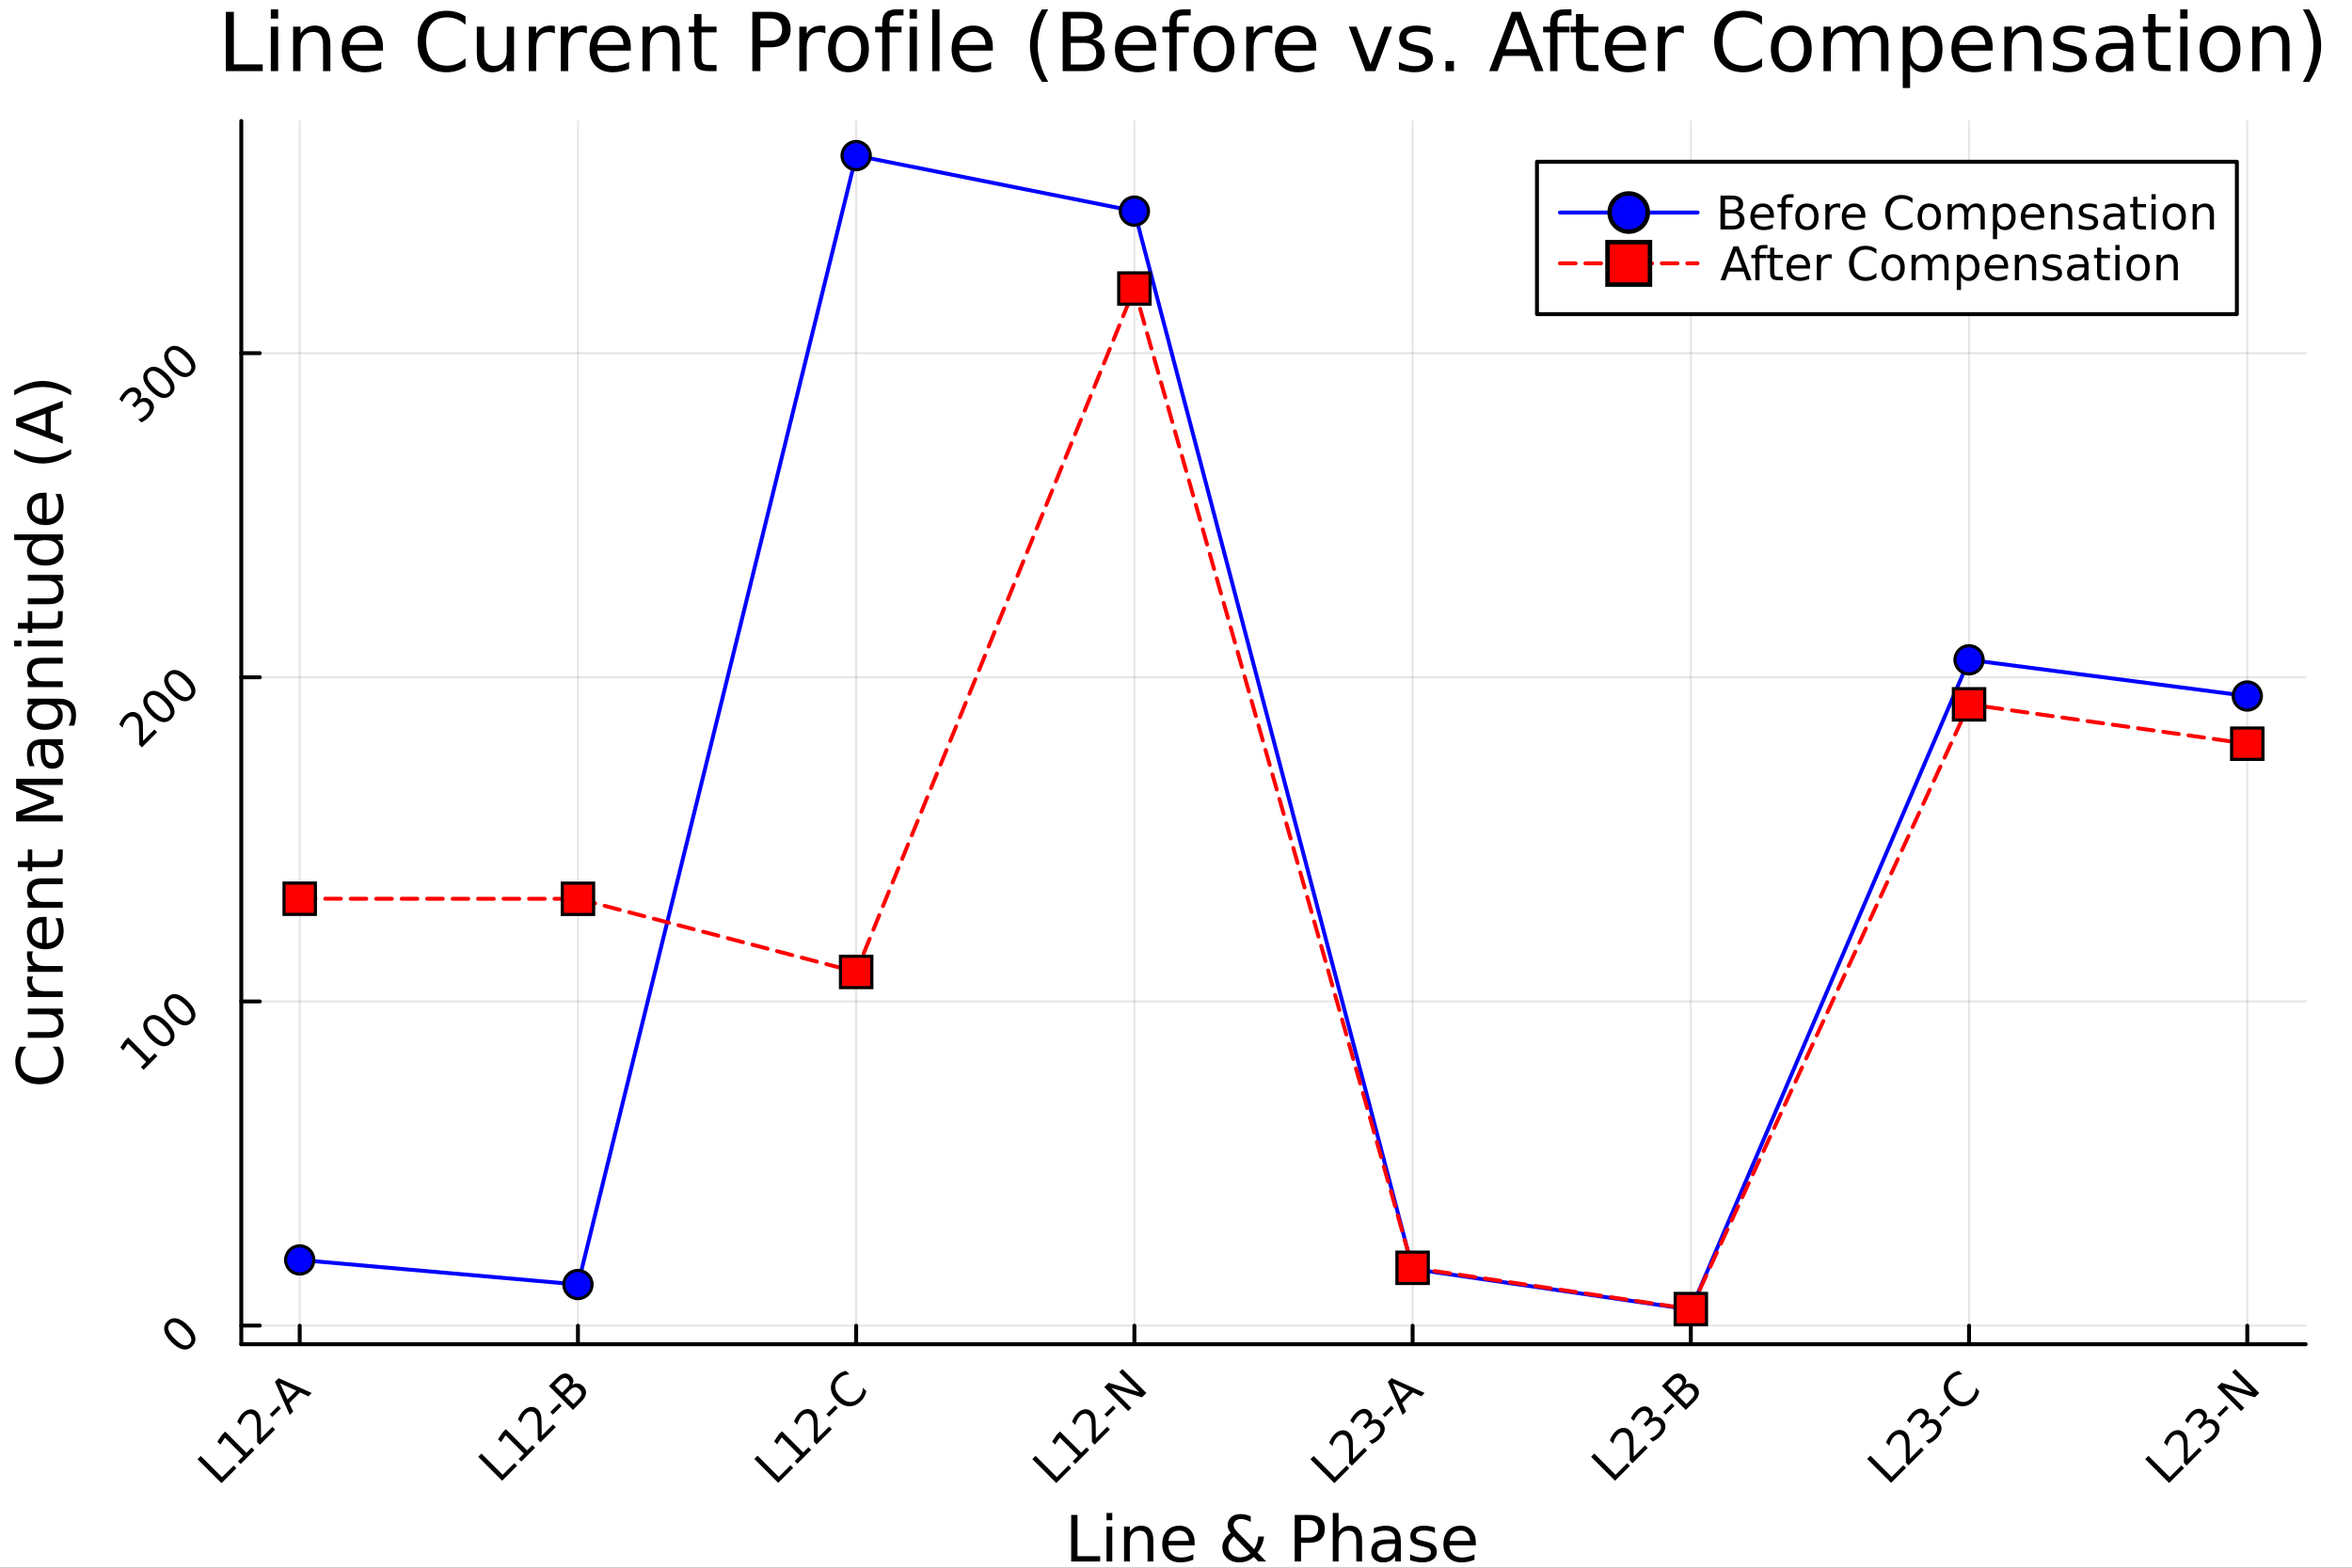 <svg xmlns="http://www.w3.org/2000/svg" xmlns:xlink="http://www.w3.org/1999/xlink" width="600" height="400" viewBox="0 0 2400 1600">
<rect x="0" y="0" width="2400" height="1600" fill="#333333" stroke="none"/>
<defs>
  <clipPath id="clip660">
    <rect x="0" y="0" width="2400" height="1600"></rect>
  </clipPath>
</defs>
<path clip-path="url(#clip660)" d="M0 1600 L2400 1600 L2400 8.88178e-14 L0 8.88178e-14  Z" fill="#ffffff" fill-rule="evenodd" fill-opacity="1"></path>
<defs>
  <clipPath id="clip661">
    <rect x="480" y="0" width="1681" height="1600"></rect>
  </clipPath>
</defs>
<path clip-path="url(#clip660)" d="M246.218 1371.93 L2352.76 1371.93 L2352.76 123.472 L246.218 123.472  Z" fill="#ffffff" fill-rule="evenodd" fill-opacity="1"></path>
<defs>
  <clipPath id="clip662">
    <rect x="246" y="123" width="2108" height="1249"></rect>
  </clipPath>
</defs>
<polyline clip-path="url(#clip662)" style="stroke:#000000; stroke-linecap:round; stroke-linejoin:round; stroke-width:2; stroke-opacity:0.1; fill:none" points="305.837,1371.93 305.837,123.472 "></polyline>
<polyline clip-path="url(#clip662)" style="stroke:#000000; stroke-linecap:round; stroke-linejoin:round; stroke-width:2; stroke-opacity:0.1; fill:none" points="589.737,1371.93 589.737,123.472 "></polyline>
<polyline clip-path="url(#clip662)" style="stroke:#000000; stroke-linecap:round; stroke-linejoin:round; stroke-width:2; stroke-opacity:0.1; fill:none" points="873.637,1371.93 873.637,123.472 "></polyline>
<polyline clip-path="url(#clip662)" style="stroke:#000000; stroke-linecap:round; stroke-linejoin:round; stroke-width:2; stroke-opacity:0.1; fill:none" points="1157.54,1371.93 1157.54,123.472 "></polyline>
<polyline clip-path="url(#clip662)" style="stroke:#000000; stroke-linecap:round; stroke-linejoin:round; stroke-width:2; stroke-opacity:0.1; fill:none" points="1441.44,1371.93 1441.44,123.472 "></polyline>
<polyline clip-path="url(#clip662)" style="stroke:#000000; stroke-linecap:round; stroke-linejoin:round; stroke-width:2; stroke-opacity:0.1; fill:none" points="1725.34,1371.93 1725.34,123.472 "></polyline>
<polyline clip-path="url(#clip662)" style="stroke:#000000; stroke-linecap:round; stroke-linejoin:round; stroke-width:2; stroke-opacity:0.1; fill:none" points="2009.24,1371.93 2009.24,123.472 "></polyline>
<polyline clip-path="url(#clip662)" style="stroke:#000000; stroke-linecap:round; stroke-linejoin:round; stroke-width:2; stroke-opacity:0.1; fill:none" points="2293.14,1371.93 2293.14,123.472 "></polyline>
<polyline clip-path="url(#clip662)" style="stroke:#000000; stroke-linecap:round; stroke-linejoin:round; stroke-width:2; stroke-opacity:0.1; fill:none" points="246.218,1352.91 2352.76,1352.91 "></polyline>
<polyline clip-path="url(#clip662)" style="stroke:#000000; stroke-linecap:round; stroke-linejoin:round; stroke-width:2; stroke-opacity:0.1; fill:none" points="246.218,1022.09 2352.76,1022.09 "></polyline>
<polyline clip-path="url(#clip662)" style="stroke:#000000; stroke-linecap:round; stroke-linejoin:round; stroke-width:2; stroke-opacity:0.1; fill:none" points="246.218,691.268 2352.76,691.268 "></polyline>
<polyline clip-path="url(#clip662)" style="stroke:#000000; stroke-linecap:round; stroke-linejoin:round; stroke-width:2; stroke-opacity:0.1; fill:none" points="246.218,360.448 2352.76,360.448 "></polyline>
<polyline clip-path="url(#clip660)" style="stroke:#000000; stroke-linecap:round; stroke-linejoin:round; stroke-width:4; stroke-opacity:1; fill:none" points="246.218,1371.93 2352.76,1371.93 "></polyline>
<polyline clip-path="url(#clip660)" style="stroke:#000000; stroke-linecap:round; stroke-linejoin:round; stroke-width:4; stroke-opacity:1; fill:none" points="305.837,1371.93 305.837,1353.04 "></polyline>
<polyline clip-path="url(#clip660)" style="stroke:#000000; stroke-linecap:round; stroke-linejoin:round; stroke-width:4; stroke-opacity:1; fill:none" points="589.737,1371.93 589.737,1353.04 "></polyline>
<polyline clip-path="url(#clip660)" style="stroke:#000000; stroke-linecap:round; stroke-linejoin:round; stroke-width:4; stroke-opacity:1; fill:none" points="873.637,1371.93 873.637,1353.04 "></polyline>
<polyline clip-path="url(#clip660)" style="stroke:#000000; stroke-linecap:round; stroke-linejoin:round; stroke-width:4; stroke-opacity:1; fill:none" points="1157.54,1371.93 1157.54,1353.04 "></polyline>
<polyline clip-path="url(#clip660)" style="stroke:#000000; stroke-linecap:round; stroke-linejoin:round; stroke-width:4; stroke-opacity:1; fill:none" points="1441.44,1371.93 1441.44,1353.04 "></polyline>
<polyline clip-path="url(#clip660)" style="stroke:#000000; stroke-linecap:round; stroke-linejoin:round; stroke-width:4; stroke-opacity:1; fill:none" points="1725.34,1371.93 1725.34,1353.04 "></polyline>
<polyline clip-path="url(#clip660)" style="stroke:#000000; stroke-linecap:round; stroke-linejoin:round; stroke-width:4; stroke-opacity:1; fill:none" points="2009.24,1371.93 2009.24,1353.04 "></polyline>
<polyline clip-path="url(#clip660)" style="stroke:#000000; stroke-linecap:round; stroke-linejoin:round; stroke-width:4; stroke-opacity:1; fill:none" points="2293.14,1371.93 2293.14,1353.04 "></polyline>
<path clip-path="url(#clip660)" d="M201.564 1489.3 L204.871 1485.99 L226.526 1507.65 L238.425 1495.75 L241.208 1498.53 L226.002 1513.73 L201.564 1489.3 Z" fill="#000000" fill-rule="nonzero" fill-opacity="1"></path><path clip-path="url(#clip660)" d="M242.763 1491.41 L248.164 1486.01 L229.521 1467.36 L224.823 1474.42 L221.812 1471.41 L226.476 1464.38 L229.783 1461.08 L251.438 1482.73 L256.839 1477.33 L259.622 1480.11 L245.545 1494.19 L242.763 1491.41 Z" fill="#000000" fill-rule="nonzero" fill-opacity="1"></path><path clip-path="url(#clip660)" d="M266.366 1467.81 L277.905 1456.27 L280.688 1459.05 L265.171 1474.57 L262.388 1471.78 Q262.323 1467.95 262.29 1461.44 Q262.257 1454.89 262.143 1453.11 Q261.946 1449.73 261.341 1447.89 Q260.735 1446 259.54 1444.81 Q257.592 1442.86 254.99 1443.01 Q252.404 1443.14 250.21 1445.33 Q248.655 1446.89 247.46 1449.16 Q246.282 1451.42 245.414 1454.48 L242.075 1451.14 Q243.27 1448.34 244.596 1446.2 Q245.922 1444.05 247.362 1442.61 Q251.16 1438.82 255.317 1438.46 Q259.475 1438.1 262.65 1441.27 Q264.156 1442.78 264.942 1444.71 Q265.727 1446.61 266.071 1449.93 Q266.136 1450.81 266.218 1455.28 Q266.284 1459.74 266.366 1467.81 Z" fill="#000000" fill-rule="nonzero" fill-opacity="1"></path><path clip-path="url(#clip660)" d="M275.155 1443.53 L283.978 1434.71 L286.662 1437.39 L277.84 1446.22 L275.155 1443.53 Z" fill="#000000" fill-rule="nonzero" fill-opacity="1"></path><path clip-path="url(#clip660)" d="M285.68 1411.7 L293.357 1428.34 L302.343 1419.36 L285.68 1411.7 M280.557 1410.3 L284.305 1406.56 L318.056 1421.68 L314.619 1425.12 L306.124 1421.07 L295.108 1432.09 L299.151 1440.58 L295.664 1444.07 L280.557 1410.3 Z" fill="#000000" fill-rule="nonzero" fill-opacity="1"></path><path clip-path="url(#clip660)" d="M487.952 1486.81 L491.258 1483.5 L512.913 1505.16 L524.813 1493.26 L527.596 1496.04 L512.39 1511.25 L487.952 1486.81 Z" fill="#000000" fill-rule="nonzero" fill-opacity="1"></path><path clip-path="url(#clip660)" d="M529.151 1488.92 L534.552 1483.52 L515.909 1464.88 L511.211 1471.93 L508.199 1468.92 L512.864 1461.9 L516.171 1458.59 L537.826 1480.24 L543.227 1474.84 L546.01 1477.63 L531.933 1491.7 L529.151 1488.92 Z" fill="#000000" fill-rule="nonzero" fill-opacity="1"></path><path clip-path="url(#clip660)" d="M552.753 1465.32 L564.293 1453.78 L567.076 1456.56 L551.559 1472.08 L548.776 1469.29 Q548.711 1465.46 548.678 1458.95 Q548.645 1452.4 548.53 1450.62 Q548.334 1447.25 547.728 1445.4 Q547.123 1443.51 545.928 1442.32 Q543.98 1440.37 541.378 1440.52 Q538.791 1440.65 536.598 1442.84 Q535.043 1444.4 533.848 1446.67 Q532.67 1448.93 531.802 1451.99 L528.463 1448.65 Q529.658 1445.86 530.984 1443.71 Q532.31 1441.57 533.75 1440.13 Q537.547 1436.33 541.705 1435.97 Q545.862 1435.61 549.038 1438.78 Q550.544 1440.29 551.329 1442.22 Q552.115 1444.12 552.459 1447.44 Q552.524 1448.33 552.606 1452.8 Q552.672 1457.25 552.753 1465.32 Z" fill="#000000" fill-rule="nonzero" fill-opacity="1"></path><path clip-path="url(#clip660)" d="M561.543 1441.04 L570.366 1432.22 L573.05 1434.91 L564.228 1443.73 L561.543 1441.04 Z" fill="#000000" fill-rule="nonzero" fill-opacity="1"></path><path clip-path="url(#clip660)" d="M576.258 1424.04 L585.211 1432.99 L590.515 1427.69 Q593.183 1425.02 593.363 1422.65 Q593.543 1420.24 591.268 1417.96 Q588.976 1415.67 586.603 1415.89 Q584.229 1416.07 581.561 1418.73 L576.258 1424.04 M566.208 1413.99 L573.574 1421.35 L578.468 1416.46 Q580.89 1414.04 581.169 1411.96 Q581.447 1409.85 579.581 1407.98 Q577.731 1406.13 575.62 1406.41 Q573.525 1406.67 571.102 1409.09 L566.208 1413.99 M560.185 1414.58 L568.631 1406.13 Q572.412 1402.35 576.029 1401.87 Q579.646 1401.4 582.543 1404.3 Q584.786 1406.54 585.064 1408.91 Q585.342 1411.29 583.64 1413.64 Q586.603 1411.73 589.614 1412.06 Q592.626 1412.35 595.114 1414.84 Q598.388 1418.11 597.946 1422.12 Q597.504 1426.13 593.396 1430.24 L584.622 1439.01 L560.185 1414.58 Z" fill="#000000" fill-rule="nonzero" fill-opacity="1"></path><path clip-path="url(#clip660)" d="M769.691 1488.97 L772.998 1485.66 L794.653 1507.32 L806.552 1495.42 L809.335 1498.2 L794.129 1513.41 L769.691 1488.97 Z" fill="#000000" fill-rule="nonzero" fill-opacity="1"></path><path clip-path="url(#clip660)" d="M810.89 1491.08 L816.291 1485.68 L797.648 1467.04 L792.951 1474.09 L789.939 1471.08 L794.604 1464.06 L797.91 1460.75 L819.565 1482.41 L824.967 1477 L827.749 1479.79 L813.673 1493.86 L810.89 1491.08 Z" fill="#000000" fill-rule="nonzero" fill-opacity="1"></path><path clip-path="url(#clip660)" d="M834.493 1467.48 L846.032 1455.94 L848.815 1458.72 L833.298 1474.24 L830.515 1471.46 Q830.45 1467.63 830.417 1461.11 Q830.384 1454.56 830.27 1452.78 Q830.073 1449.41 829.468 1447.56 Q828.862 1445.68 827.667 1444.48 Q825.719 1442.53 823.117 1442.68 Q820.531 1442.81 818.337 1445 Q816.782 1446.56 815.588 1448.83 Q814.409 1451.09 813.542 1454.15 L810.203 1450.81 Q811.397 1448.02 812.723 1445.87 Q814.049 1443.73 815.489 1442.29 Q819.287 1438.49 823.444 1438.13 Q827.602 1437.77 830.777 1440.94 Q832.283 1442.45 833.069 1444.38 Q833.854 1446.28 834.198 1449.6 Q834.264 1450.49 834.345 1454.96 Q834.411 1459.41 834.493 1467.48 Z" fill="#000000" fill-rule="nonzero" fill-opacity="1"></path><path clip-path="url(#clip660)" d="M843.282 1443.2 L852.105 1434.38 L854.789 1437.07 L845.967 1445.89 L843.282 1443.2 Z" fill="#000000" fill-rule="nonzero" fill-opacity="1"></path><path clip-path="url(#clip660)" d="M863.301 1399.12 L866.787 1402.61 Q863.563 1402.73 860.895 1403.85 Q858.243 1404.97 856.115 1407.1 Q851.925 1411.29 852.269 1416.08 Q852.596 1420.86 857.441 1425.71 Q862.27 1430.53 867.065 1430.88 Q871.845 1431.21 876.035 1427.02 Q878.163 1424.89 879.276 1422.24 Q880.405 1419.57 880.52 1416.34 L883.974 1419.8 Q883.417 1422.71 882.059 1425.25 Q880.716 1427.77 878.556 1429.93 Q873.007 1435.48 866.427 1435.28 Q859.831 1435.07 853.955 1429.19 Q848.062 1423.3 847.866 1416.72 Q847.653 1410.12 853.202 1404.57 Q855.395 1402.38 857.916 1401.04 Q860.436 1399.66 863.301 1399.12 Z" fill="#000000" fill-rule="nonzero" fill-opacity="1"></path><path clip-path="url(#clip660)" d="M1053.39 1489.17 L1056.7 1485.86 L1078.36 1507.51 L1090.26 1495.61 L1093.04 1498.4 L1077.83 1513.6 L1053.39 1489.17 Z" fill="#000000" fill-rule="nonzero" fill-opacity="1"></path><path clip-path="url(#clip660)" d="M1094.59 1491.28 L1099.99 1485.88 L1081.35 1467.23 L1076.65 1474.29 L1073.64 1471.28 L1078.31 1464.25 L1081.61 1460.95 L1103.27 1482.6 L1108.67 1477.2 L1111.45 1479.98 L1097.38 1494.06 L1094.59 1491.28 Z" fill="#000000" fill-rule="nonzero" fill-opacity="1"></path><path clip-path="url(#clip660)" d="M1118.2 1467.67 L1129.74 1456.13 L1132.52 1458.92 L1117 1474.43 L1114.22 1471.65 Q1114.15 1467.82 1114.12 1461.31 Q1114.09 1454.76 1113.97 1452.98 Q1113.78 1449.6 1113.17 1447.75 Q1112.57 1445.87 1111.37 1444.68 Q1109.42 1442.73 1106.82 1442.88 Q1104.23 1443.01 1102.04 1445.2 Q1100.49 1446.76 1099.29 1449.03 Q1098.11 1451.29 1097.25 1454.35 L1093.91 1451.01 Q1095.1 1448.21 1096.43 1446.07 Q1097.75 1443.92 1099.19 1442.48 Q1102.99 1438.69 1107.15 1438.33 Q1111.31 1437.97 1114.48 1441.14 Q1115.99 1442.65 1116.77 1444.58 Q1117.56 1446.48 1117.9 1449.8 Q1117.97 1450.68 1118.05 1455.15 Q1118.11 1459.6 1118.2 1467.67 Z" fill="#000000" fill-rule="nonzero" fill-opacity="1"></path><path clip-path="url(#clip660)" d="M1126.99 1443.4 L1135.81 1434.58 L1138.49 1437.26 L1129.67 1446.08 L1126.99 1443.4 Z" fill="#000000" fill-rule="nonzero" fill-opacity="1"></path><path clip-path="url(#clip660)" d="M1126.82 1415.74 L1131.27 1411.29 L1162.55 1420.89 L1142.11 1400.45 L1145.32 1397.24 L1169.76 1421.68 L1165.3 1426.13 L1134.02 1416.52 L1154.47 1436.97 L1151.26 1440.18 L1126.82 1415.74 Z" fill="#000000" fill-rule="nonzero" fill-opacity="1"></path><path clip-path="url(#clip660)" d="M1337.16 1489.3 L1340.47 1485.99 L1362.13 1507.65 L1374.02 1495.75 L1376.81 1498.53 L1361.6 1513.73 L1337.16 1489.3 Z" fill="#000000" fill-rule="nonzero" fill-opacity="1"></path><path clip-path="url(#clip660)" d="M1380.64 1489.13 L1392.18 1477.59 L1394.96 1480.38 L1379.44 1495.89 L1376.66 1493.11 Q1376.59 1489.28 1376.56 1482.77 Q1376.53 1476.22 1376.41 1474.43 Q1376.22 1471.06 1375.61 1469.21 Q1375.01 1467.33 1373.81 1466.14 Q1371.86 1464.19 1369.26 1464.34 Q1366.68 1464.47 1364.48 1466.66 Q1362.93 1468.21 1361.73 1470.49 Q1360.55 1472.75 1359.69 1475.81 L1356.35 1472.47 Q1357.54 1469.67 1358.87 1467.53 Q1360.19 1465.38 1361.63 1463.94 Q1365.43 1460.14 1369.59 1459.78 Q1373.75 1459.42 1376.92 1462.6 Q1378.43 1464.11 1379.21 1466.04 Q1380 1467.94 1380.34 1471.26 Q1380.41 1472.14 1380.49 1476.61 Q1380.56 1481.06 1380.64 1489.13 Z" fill="#000000" fill-rule="nonzero" fill-opacity="1"></path><path clip-path="url(#clip660)" d="M1398.74 1450.24 Q1401.62 1448.38 1404.55 1448.65 Q1407.5 1448.92 1409.85 1451.27 Q1413.47 1454.89 1412.96 1459.36 Q1412.46 1463.83 1407.87 1468.41 Q1406.34 1469.95 1404.39 1471.28 Q1402.47 1472.6 1400.13 1473.73 L1396.94 1470.54 Q1399.12 1469.97 1401.16 1468.74 Q1403.21 1467.51 1404.99 1465.73 Q1408.1 1462.62 1408.5 1459.77 Q1408.91 1456.9 1406.56 1454.56 Q1404.4 1452.4 1401.67 1452.71 Q1398.94 1452.99 1396.24 1455.69 L1393.39 1458.54 L1390.67 1455.82 L1393.65 1452.84 Q1396.09 1450.41 1396.42 1448.15 Q1396.73 1445.87 1394.89 1444.04 Q1393.01 1442.16 1390.67 1442.5 Q1388.33 1442.81 1385.84 1445.3 Q1384.48 1446.66 1383.22 1448.51 Q1381.96 1450.36 1380.72 1452.84 L1377.77 1449.9 Q1379.13 1447.49 1380.51 1445.59 Q1381.9 1443.68 1383.35 1442.22 Q1387.12 1438.46 1391.03 1437.98 Q1394.93 1437.49 1397.84 1440.4 Q1399.87 1442.43 1400.12 1445 Q1400.34 1447.56 1398.74 1450.24 Z" fill="#000000" fill-rule="nonzero" fill-opacity="1"></path><path clip-path="url(#clip660)" d="M1410.76 1443.53 L1419.58 1434.71 L1422.26 1437.39 L1413.44 1446.22 L1410.76 1443.53 Z" fill="#000000" fill-rule="nonzero" fill-opacity="1"></path><path clip-path="url(#clip660)" d="M1421.28 1411.7 L1428.96 1428.34 L1437.94 1419.36 L1421.28 1411.7 M1416.16 1410.3 L1419.9 1406.56 L1453.66 1421.68 L1450.22 1425.12 L1441.72 1421.07 L1430.71 1432.09 L1434.75 1440.58 L1431.26 1444.07 L1416.16 1410.3 Z" fill="#000000" fill-rule="nonzero" fill-opacity="1"></path><path clip-path="url(#clip660)" d="M1623.55 1486.81 L1626.86 1483.5 L1648.51 1505.16 L1660.41 1493.26 L1663.2 1496.04 L1647.99 1511.25 L1623.55 1486.81 Z" fill="#000000" fill-rule="nonzero" fill-opacity="1"></path><path clip-path="url(#clip660)" d="M1667.03 1486.64 L1678.57 1475.11 L1681.35 1477.89 L1665.83 1493.4 L1663.05 1490.62 Q1662.98 1486.79 1662.95 1480.28 Q1662.92 1473.73 1662.8 1471.95 Q1662.61 1468.57 1662 1466.72 Q1661.39 1464.84 1660.2 1463.65 Q1658.25 1461.7 1655.65 1461.85 Q1653.06 1461.98 1650.87 1464.17 Q1649.32 1465.73 1648.12 1468 Q1646.94 1470.26 1646.07 1473.32 L1642.74 1469.98 Q1643.93 1467.18 1645.26 1465.04 Q1646.58 1462.89 1648.02 1461.45 Q1651.82 1457.66 1655.98 1457.3 Q1660.13 1456.94 1663.31 1460.11 Q1664.82 1461.62 1665.6 1463.55 Q1666.39 1465.45 1666.73 1468.77 Q1666.8 1469.65 1666.88 1474.12 Q1666.94 1478.58 1667.03 1486.64 Z" fill="#000000" fill-rule="nonzero" fill-opacity="1"></path><path clip-path="url(#clip660)" d="M1685.13 1447.75 Q1688.01 1445.89 1690.94 1446.17 Q1693.89 1446.43 1696.24 1448.79 Q1699.86 1452.4 1699.35 1456.87 Q1698.85 1461.34 1694.26 1465.92 Q1692.72 1467.46 1690.78 1468.79 Q1688.86 1470.11 1686.52 1471.24 L1683.33 1468.05 Q1685.51 1467.48 1687.55 1466.25 Q1689.6 1465.02 1691.38 1463.24 Q1694.49 1460.13 1694.88 1457.28 Q1695.29 1454.42 1692.95 1452.08 Q1690.79 1449.91 1688.06 1450.23 Q1685.33 1450.5 1682.62 1453.2 L1679.78 1456.05 L1677.06 1453.34 L1680.04 1450.36 Q1682.48 1447.92 1682.8 1445.66 Q1683.12 1443.38 1681.28 1441.55 Q1679.4 1439.67 1677.06 1440.01 Q1674.72 1440.32 1672.23 1442.81 Q1670.87 1444.17 1669.61 1446.02 Q1668.35 1447.87 1667.11 1450.36 L1664.16 1447.41 Q1665.52 1445 1666.89 1443.11 Q1668.29 1441.19 1669.74 1439.73 Q1673.51 1435.97 1677.42 1435.49 Q1681.31 1435 1684.23 1437.92 Q1686.26 1439.95 1686.5 1442.52 Q1686.73 1445.07 1685.13 1447.75 Z" fill="#000000" fill-rule="nonzero" fill-opacity="1"></path><path clip-path="url(#clip660)" d="M1697.14 1441.04 L1705.97 1432.22 L1708.65 1434.91 L1699.83 1443.73 L1697.14 1441.04 Z" fill="#000000" fill-rule="nonzero" fill-opacity="1"></path><path clip-path="url(#clip660)" d="M1711.86 1424.04 L1720.81 1432.99 L1726.11 1427.69 Q1728.78 1425.02 1728.96 1422.65 Q1729.14 1420.24 1726.87 1417.96 Q1724.58 1415.67 1722.2 1415.89 Q1719.83 1416.07 1717.16 1418.73 L1711.86 1424.04 M1701.81 1413.99 L1709.17 1421.35 L1714.07 1416.46 Q1716.49 1414.04 1716.77 1411.96 Q1717.05 1409.85 1715.18 1407.98 Q1713.33 1406.13 1711.22 1406.41 Q1709.12 1406.67 1706.7 1409.09 L1701.81 1413.99 M1695.78 1414.58 L1704.23 1406.13 Q1708.01 1402.35 1711.63 1401.87 Q1715.25 1401.4 1718.14 1404.3 Q1720.39 1406.54 1720.66 1408.91 Q1720.94 1411.29 1719.24 1413.64 Q1722.2 1411.73 1725.21 1412.06 Q1728.23 1412.35 1730.71 1414.84 Q1733.99 1418.11 1733.55 1422.12 Q1733.1 1426.13 1729 1430.24 L1720.22 1439.01 L1695.78 1414.58 Z" fill="#000000" fill-rule="nonzero" fill-opacity="1"></path><path clip-path="url(#clip660)" d="M1905.29 1488.97 L1908.6 1485.66 L1930.25 1507.32 L1942.15 1495.42 L1944.93 1498.2 L1929.73 1513.41 L1905.29 1488.97 Z" fill="#000000" fill-rule="nonzero" fill-opacity="1"></path><path clip-path="url(#clip660)" d="M1948.76 1488.81 L1960.3 1477.27 L1963.09 1480.05 L1947.57 1495.57 L1944.79 1492.78 Q1944.72 1488.95 1944.69 1482.44 Q1944.66 1475.89 1944.54 1474.11 Q1944.35 1470.73 1943.74 1468.89 Q1943.13 1467 1941.94 1465.81 Q1939.99 1463.86 1937.39 1464.01 Q1934.8 1464.14 1932.61 1466.33 Q1931.05 1467.89 1929.86 1470.16 Q1928.68 1472.42 1927.81 1475.48 L1924.47 1472.14 Q1925.67 1469.34 1927 1467.2 Q1928.32 1465.06 1929.76 1463.61 Q1933.56 1459.82 1937.72 1459.46 Q1941.87 1459.1 1945.05 1462.27 Q1946.56 1463.78 1947.34 1465.71 Q1948.13 1467.61 1948.47 1470.93 Q1948.54 1471.82 1948.62 1476.28 Q1948.68 1480.74 1948.76 1488.81 Z" fill="#000000" fill-rule="nonzero" fill-opacity="1"></path><path clip-path="url(#clip660)" d="M1966.87 1449.91 Q1969.75 1448.05 1972.68 1448.33 Q1975.63 1448.59 1977.98 1450.95 Q1981.6 1454.56 1981.09 1459.03 Q1980.58 1463.5 1976 1468.08 Q1974.46 1469.62 1972.52 1470.95 Q1970.6 1472.27 1968.26 1473.4 L1965.07 1470.21 Q1967.24 1469.64 1969.29 1468.41 Q1971.34 1467.18 1973.12 1465.4 Q1976.23 1462.29 1976.62 1459.44 Q1977.03 1456.58 1974.69 1454.24 Q1972.53 1452.08 1969.8 1452.39 Q1967.06 1452.66 1964.36 1455.37 L1961.52 1458.21 L1958.8 1455.5 L1961.78 1452.52 Q1964.22 1450.08 1964.54 1447.82 Q1964.85 1445.54 1963.02 1443.71 Q1961.14 1441.83 1958.8 1442.17 Q1956.46 1442.48 1953.97 1444.97 Q1952.61 1446.33 1951.35 1448.18 Q1950.09 1450.03 1948.85 1452.52 L1945.9 1449.57 Q1947.26 1447.16 1948.63 1445.27 Q1950.03 1443.35 1951.48 1441.89 Q1955.25 1438.13 1959.16 1437.65 Q1963.05 1437.16 1965.97 1440.08 Q1968 1442.11 1968.24 1444.68 Q1968.47 1447.23 1966.87 1449.91 Z" fill="#000000" fill-rule="nonzero" fill-opacity="1"></path><path clip-path="url(#clip660)" d="M1978.88 1443.2 L1987.7 1434.38 L1990.39 1437.07 L1981.57 1445.89 L1978.88 1443.2 Z" fill="#000000" fill-rule="nonzero" fill-opacity="1"></path><path clip-path="url(#clip660)" d="M1998.9 1399.12 L2002.39 1402.61 Q1999.16 1402.73 1996.49 1403.85 Q1993.84 1404.97 1991.71 1407.1 Q1987.52 1411.29 1987.87 1416.08 Q1988.2 1420.86 1993.04 1425.71 Q1997.87 1430.53 2002.67 1430.88 Q2007.44 1431.21 2011.63 1427.02 Q2013.76 1424.89 2014.88 1422.24 Q2016.01 1419.57 2016.12 1416.34 L2019.57 1419.8 Q2019.02 1422.71 2017.66 1425.25 Q2016.32 1427.77 2014.16 1429.93 Q2008.61 1435.48 2002.03 1435.28 Q1995.43 1435.07 1989.55 1429.19 Q1983.66 1423.3 1983.47 1416.72 Q1983.25 1410.12 1988.8 1404.57 Q1990.99 1402.38 1993.52 1401.04 Q1996.04 1399.66 1998.9 1399.12 Z" fill="#000000" fill-rule="nonzero" fill-opacity="1"></path><path clip-path="url(#clip660)" d="M2188.99 1489.17 L2192.3 1485.86 L2213.96 1507.51 L2225.86 1495.61 L2228.64 1498.4 L2213.43 1513.6 L2188.99 1489.17 Z" fill="#000000" fill-rule="nonzero" fill-opacity="1"></path><path clip-path="url(#clip660)" d="M2232.47 1489 L2244.01 1477.46 L2246.79 1480.24 L2231.27 1495.76 L2228.49 1492.98 Q2228.43 1489.15 2228.39 1482.63 Q2228.36 1476.09 2228.25 1474.3 Q2228.05 1470.93 2227.44 1469.08 Q2226.84 1467.2 2225.64 1466 Q2223.7 1464.06 2221.09 1464.2 Q2218.51 1464.34 2216.31 1466.53 Q2214.76 1468.08 2213.56 1470.36 Q2212.38 1472.62 2211.52 1475.68 L2208.18 1472.34 Q2209.37 1469.54 2210.7 1467.4 Q2212.02 1465.25 2213.47 1463.81 Q2217.26 1460.01 2221.42 1459.65 Q2225.58 1459.29 2228.75 1462.47 Q2230.26 1463.97 2231.04 1465.91 Q2231.83 1467.81 2232.17 1471.13 Q2232.24 1472.01 2232.32 1476.48 Q2232.39 1480.93 2232.47 1489 Z" fill="#000000" fill-rule="nonzero" fill-opacity="1"></path><path clip-path="url(#clip660)" d="M2250.57 1450.11 Q2253.45 1448.25 2256.38 1448.52 Q2259.33 1448.79 2261.69 1451.14 Q2265.3 1454.76 2264.8 1459.23 Q2264.29 1463.7 2259.71 1468.28 Q2258.17 1469.82 2256.22 1471.14 Q2254.3 1472.47 2251.96 1473.6 L2248.77 1470.41 Q2250.95 1469.83 2252.99 1468.61 Q2255.04 1467.38 2256.82 1465.6 Q2259.93 1462.49 2260.33 1459.64 Q2260.74 1456.77 2258.4 1454.43 Q2256.23 1452.27 2253.5 1452.58 Q2250.77 1452.86 2248.07 1455.56 L2245.22 1458.41 L2242.5 1455.69 L2245.48 1452.71 Q2247.92 1450.27 2248.25 1448.02 Q2248.56 1445.74 2246.73 1443.91 Q2244.84 1442.03 2242.5 1442.37 Q2240.16 1442.68 2237.67 1445.17 Q2236.31 1446.53 2235.05 1448.38 Q2233.79 1450.23 2232.55 1452.71 L2229.6 1449.77 Q2230.96 1447.36 2232.34 1445.46 Q2233.73 1443.55 2235.19 1442.09 Q2238.95 1438.33 2242.86 1437.85 Q2246.76 1437.36 2249.67 1440.27 Q2251.7 1442.3 2251.95 1444.87 Q2252.18 1447.43 2250.57 1450.11 Z" fill="#000000" fill-rule="nonzero" fill-opacity="1"></path><path clip-path="url(#clip660)" d="M2262.59 1443.4 L2271.41 1434.58 L2274.09 1437.26 L2265.27 1446.08 L2262.59 1443.4 Z" fill="#000000" fill-rule="nonzero" fill-opacity="1"></path><path clip-path="url(#clip660)" d="M2262.42 1415.74 L2266.87 1411.29 L2298.15 1420.89 L2277.71 1400.45 L2280.92 1397.24 L2305.36 1421.68 L2300.9 1426.13 L2269.62 1416.52 L2290.07 1436.97 L2286.86 1440.18 L2262.42 1415.74 Z" fill="#000000" fill-rule="nonzero" fill-opacity="1"></path><path clip-path="url(#clip660)" d="M1093.05 1546.15 L1099.48 1546.15 L1099.48 1588.26 L1122.62 1588.26 L1122.62 1593.67 L1093.05 1593.67 L1093.05 1546.15 Z" fill="#000000" fill-rule="nonzero" fill-opacity="1"></path><path clip-path="url(#clip660)" d="M1129.11 1558.02 L1134.97 1558.02 L1134.97 1593.67 L1129.11 1593.67 L1129.11 1558.02 M1129.11 1544.14 L1134.97 1544.14 L1134.97 1551.56 L1129.11 1551.56 L1129.11 1544.14 Z" fill="#000000" fill-rule="nonzero" fill-opacity="1"></path><path clip-path="url(#clip660)" d="M1176.85 1572.15 L1176.85 1593.67 L1171 1593.67 L1171 1572.34 Q1171 1567.28 1169.02 1564.77 Q1167.05 1562.25 1163.1 1562.25 Q1158.36 1562.25 1155.62 1565.28 Q1152.88 1568.3 1152.88 1573.52 L1152.88 1593.67 L1147 1593.67 L1147 1558.02 L1152.88 1558.02 L1152.88 1563.56 Q1154.99 1560.34 1157.82 1558.75 Q1160.68 1557.16 1164.41 1557.16 Q1170.55 1557.16 1173.7 1560.98 Q1176.85 1564.77 1176.85 1572.15 Z" fill="#000000" fill-rule="nonzero" fill-opacity="1"></path><path clip-path="url(#clip660)" d="M1219.02 1574.38 L1219.02 1577.24 L1192.1 1577.24 Q1192.48 1583.29 1195.73 1586.47 Q1199 1589.63 1204.83 1589.63 Q1208.2 1589.63 1211.35 1588.8 Q1214.54 1587.97 1217.66 1586.32 L1217.66 1591.85 Q1214.5 1593.19 1211.19 1593.89 Q1207.88 1594.59 1204.48 1594.59 Q1195.95 1594.59 1190.95 1589.63 Q1185.99 1584.66 1185.99 1576.19 Q1185.99 1567.44 1190.7 1562.32 Q1195.44 1557.16 1203.46 1557.16 Q1210.65 1557.16 1214.82 1561.81 Q1219.02 1566.42 1219.02 1574.38 M1213.17 1572.66 Q1213.1 1567.85 1210.46 1564.99 Q1207.85 1562.13 1203.52 1562.13 Q1198.62 1562.13 1195.66 1564.89 Q1192.73 1567.66 1192.29 1572.69 L1213.17 1572.66 Z" fill="#000000" fill-rule="nonzero" fill-opacity="1"></path><path clip-path="url(#clip660)" d="M1259.06 1568.11 Q1256.17 1570.69 1254.8 1573.27 Q1253.46 1575.81 1253.46 1578.61 Q1253.46 1583.26 1256.84 1586.35 Q1260.21 1589.43 1265.3 1589.43 Q1268.33 1589.43 1270.97 1588.45 Q1273.61 1587.43 1275.93 1585.39 L1259.06 1568.11 M1263.55 1564.54 L1279.72 1581.1 Q1281.6 1578.26 1282.65 1575.05 Q1283.7 1571.8 1283.89 1568.17 L1289.81 1568.17 Q1289.43 1572.37 1287.77 1576.48 Q1286.12 1580.59 1283.16 1584.6 L1292.04 1593.67 L1284.02 1593.67 L1279.47 1588.99 Q1276.16 1591.82 1272.53 1593.22 Q1268.9 1594.59 1264.73 1594.59 Q1257.06 1594.59 1252.19 1590.23 Q1247.32 1585.84 1247.32 1578.99 Q1247.32 1574.92 1249.45 1571.36 Q1251.59 1567.76 1255.85 1564.61 Q1254.32 1562.6 1253.53 1560.63 Q1252.73 1558.62 1252.73 1556.71 Q1252.73 1551.56 1256.26 1548.44 Q1259.8 1545.29 1265.65 1545.29 Q1268.3 1545.29 1270.91 1545.86 Q1273.55 1546.43 1276.25 1547.58 L1276.25 1553.37 Q1273.48 1551.88 1270.97 1551.11 Q1268.45 1550.32 1266.29 1550.32 Q1262.95 1550.32 1260.85 1552.1 Q1258.78 1553.85 1258.78 1556.65 Q1258.78 1558.27 1259.7 1559.93 Q1260.66 1561.55 1263.55 1564.54 Z" fill="#000000" fill-rule="nonzero" fill-opacity="1"></path><path clip-path="url(#clip660)" d="M1327.59 1551.43 L1327.59 1569.29 L1335.68 1569.29 Q1340.16 1569.29 1342.61 1566.96 Q1345.07 1564.64 1345.07 1560.34 Q1345.07 1556.08 1342.61 1553.75 Q1340.16 1551.43 1335.68 1551.43 L1327.59 1551.43 M1321.16 1546.15 L1335.68 1546.15 Q1343.67 1546.15 1347.74 1549.78 Q1351.85 1553.37 1351.85 1560.34 Q1351.85 1567.38 1347.74 1570.97 Q1343.67 1574.57 1335.68 1574.57 L1327.59 1574.57 L1327.59 1593.67 L1321.16 1593.67 L1321.16 1546.15 Z" fill="#000000" fill-rule="nonzero" fill-opacity="1"></path><path clip-path="url(#clip660)" d="M1389.85 1572.15 L1389.85 1593.67 L1383.99 1593.67 L1383.99 1572.34 Q1383.99 1567.28 1382.02 1564.77 Q1380.05 1562.25 1376.1 1562.25 Q1371.36 1562.25 1368.62 1565.28 Q1365.88 1568.3 1365.88 1573.52 L1365.88 1593.67 L1359.99 1593.67 L1359.99 1544.14 L1365.88 1544.14 L1365.88 1563.56 Q1367.98 1560.34 1370.81 1558.75 Q1373.68 1557.16 1377.4 1557.16 Q1383.55 1557.16 1386.7 1560.98 Q1389.85 1564.77 1389.85 1572.15 Z" fill="#000000" fill-rule="nonzero" fill-opacity="1"></path><path clip-path="url(#clip660)" d="M1417.73 1575.75 Q1410.63 1575.75 1407.9 1577.37 Q1405.16 1578.99 1405.16 1582.91 Q1405.16 1586.03 1407.19 1587.87 Q1409.26 1589.69 1412.8 1589.69 Q1417.67 1589.69 1420.59 1586.25 Q1423.55 1582.78 1423.55 1577.05 L1423.55 1575.75 L1417.73 1575.75 M1429.41 1573.33 L1429.41 1593.67 L1423.55 1593.67 L1423.55 1588.26 Q1421.55 1591.5 1418.56 1593.06 Q1415.57 1594.59 1411.24 1594.59 Q1405.76 1594.59 1402.52 1591.53 Q1399.3 1588.45 1399.3 1583.29 Q1399.3 1577.28 1403.31 1574.22 Q1407.35 1571.16 1415.34 1571.16 L1423.55 1571.16 L1423.55 1570.59 Q1423.55 1566.55 1420.88 1564.35 Q1418.24 1562.13 1413.43 1562.13 Q1410.38 1562.13 1407.48 1562.86 Q1404.58 1563.59 1401.91 1565.05 L1401.91 1559.64 Q1405.13 1558.4 1408.15 1557.8 Q1411.17 1557.16 1414.04 1557.16 Q1421.77 1557.16 1425.59 1561.17 Q1429.41 1565.18 1429.41 1573.33 Z" fill="#000000" fill-rule="nonzero" fill-opacity="1"></path><path clip-path="url(#clip660)" d="M1464.2 1559.07 L1464.2 1564.61 Q1461.72 1563.33 1459.04 1562.7 Q1456.37 1562.06 1453.51 1562.06 Q1449.14 1562.06 1446.95 1563.4 Q1444.78 1564.74 1444.78 1567.41 Q1444.78 1569.45 1446.34 1570.62 Q1447.9 1571.77 1452.61 1572.82 L1454.62 1573.27 Q1460.86 1574.6 1463.47 1577.05 Q1466.11 1579.47 1466.11 1583.83 Q1466.11 1588.8 1462.16 1591.69 Q1458.25 1594.59 1451.37 1594.59 Q1448.51 1594.59 1445.39 1594.02 Q1442.3 1593.48 1438.86 1592.36 L1438.86 1586.32 Q1442.11 1588 1445.26 1588.86 Q1448.41 1589.69 1451.5 1589.69 Q1455.64 1589.69 1457.87 1588.29 Q1460.09 1586.86 1460.09 1584.28 Q1460.09 1581.89 1458.47 1580.62 Q1456.88 1579.34 1451.44 1578.17 L1449.4 1577.69 Q1443.96 1576.54 1441.54 1574.19 Q1439.12 1571.8 1439.12 1567.66 Q1439.12 1562.63 1442.68 1559.9 Q1446.25 1557.16 1452.81 1557.16 Q1456.05 1557.16 1458.92 1557.64 Q1461.78 1558.11 1464.2 1559.07 Z" fill="#000000" fill-rule="nonzero" fill-opacity="1"></path><path clip-path="url(#clip660)" d="M1505.93 1574.38 L1505.93 1577.24 L1479 1577.24 Q1479.38 1583.29 1482.63 1586.47 Q1485.91 1589.63 1491.73 1589.63 Q1495.11 1589.63 1498.26 1588.8 Q1501.44 1587.97 1504.56 1586.32 L1504.56 1591.85 Q1501.41 1593.19 1498.1 1593.89 Q1494.79 1594.59 1491.38 1594.59 Q1482.85 1594.59 1477.85 1589.63 Q1472.89 1584.66 1472.89 1576.19 Q1472.89 1567.44 1477.6 1562.32 Q1482.34 1557.16 1490.36 1557.16 Q1497.56 1557.16 1501.73 1561.81 Q1505.93 1566.42 1505.93 1574.38 M1500.07 1572.66 Q1500.01 1567.85 1497.37 1564.99 Q1494.76 1562.13 1490.43 1562.13 Q1485.52 1562.13 1482.56 1564.89 Q1479.64 1567.66 1479.19 1572.69 L1500.07 1572.66 Z" fill="#000000" fill-rule="nonzero" fill-opacity="1"></path><polyline clip-path="url(#clip660)" style="stroke:#000000; stroke-linecap:round; stroke-linejoin:round; stroke-width:4; stroke-opacity:1; fill:none" points="246.218,1371.93 246.218,123.472 "></polyline>
<polyline clip-path="url(#clip660)" style="stroke:#000000; stroke-linecap:round; stroke-linejoin:round; stroke-width:4; stroke-opacity:1; fill:none" points="246.218,1352.91 265.116,1352.91 "></polyline>
<polyline clip-path="url(#clip660)" style="stroke:#000000; stroke-linecap:round; stroke-linejoin:round; stroke-width:4; stroke-opacity:1; fill:none" points="246.218,1022.09 265.116,1022.09 "></polyline>
<polyline clip-path="url(#clip660)" style="stroke:#000000; stroke-linecap:round; stroke-linejoin:round; stroke-width:4; stroke-opacity:1; fill:none" points="246.218,691.268 265.116,691.268 "></polyline>
<polyline clip-path="url(#clip660)" style="stroke:#000000; stroke-linecap:round; stroke-linejoin:round; stroke-width:4; stroke-opacity:1; fill:none" points="246.218,360.448 265.116,360.448 "></polyline>
<path clip-path="url(#clip660)" d="M173.402 1351.31 Q170.849 1353.86 172.076 1357.68 Q173.304 1361.46 178.345 1366.5 Q183.37 1371.53 187.168 1372.77 Q190.965 1373.98 193.519 1371.43 Q196.089 1368.86 194.861 1365.08 Q193.633 1361.26 188.608 1356.24 Q183.567 1351.2 179.769 1349.99 Q175.972 1348.74 173.402 1351.31 M170.783 1348.69 Q174.892 1344.58 180.31 1345.68 Q185.727 1346.74 191.915 1352.93 Q198.085 1359.1 199.166 1364.54 Q200.246 1369.94 196.138 1374.05 Q192.029 1378.16 186.611 1377.09 Q181.194 1375.99 175.023 1369.82 Q168.836 1363.64 167.755 1358.24 Q166.675 1352.8 170.783 1348.69 Z" fill="#000000" fill-rule="nonzero" fill-opacity="1"></path><path clip-path="url(#clip660)" d="M143.727 1089.12 L149.128 1083.72 L130.485 1065.08 L125.787 1072.13 L122.776 1069.12 L127.441 1062.1 L130.747 1058.79 L152.402 1080.45 L157.803 1075.05 L160.586 1077.83 L146.509 1091.91 L143.727 1089.12 Z" fill="#000000" fill-rule="nonzero" fill-opacity="1"></path><path clip-path="url(#clip660)" d="M152.075 1041.82 Q149.521 1044.37 150.749 1048.19 Q151.976 1051.97 157.018 1057.01 Q162.043 1062.03 165.84 1063.28 Q169.638 1064.49 172.191 1061.94 Q174.761 1059.37 173.533 1055.58 Q172.306 1051.77 167.281 1046.75 Q162.239 1041.7 158.442 1040.49 Q154.644 1039.25 152.075 1041.82 M149.456 1039.2 Q153.564 1035.09 158.982 1036.19 Q164.4 1037.25 170.587 1043.44 Q176.758 1049.61 177.838 1055.04 Q178.918 1060.45 174.81 1064.55 Q170.702 1068.66 165.284 1067.6 Q159.866 1066.5 153.695 1060.33 Q147.508 1054.14 146.428 1048.74 Q145.347 1043.31 149.456 1039.2 Z" fill="#000000" fill-rule="nonzero" fill-opacity="1"></path><path clip-path="url(#clip660)" d="M173.402 1020.49 Q170.849 1023.04 172.076 1026.86 Q173.304 1030.64 178.345 1035.68 Q183.37 1040.71 187.168 1041.95 Q190.965 1043.16 193.519 1040.61 Q196.089 1038.04 194.861 1034.26 Q193.633 1030.44 188.608 1025.42 Q183.567 1020.38 179.769 1019.17 Q175.972 1017.92 173.402 1020.49 M170.783 1017.87 Q174.892 1013.76 180.31 1014.86 Q185.727 1015.92 191.915 1022.11 Q198.085 1028.28 199.166 1033.72 Q200.246 1039.12 196.138 1043.23 Q192.029 1047.34 186.611 1046.27 Q181.194 1045.17 175.023 1039 Q168.836 1032.82 167.755 1027.42 Q166.675 1021.98 170.783 1017.87 Z" fill="#000000" fill-rule="nonzero" fill-opacity="1"></path><path clip-path="url(#clip660)" d="M146.002 756.028 L157.542 744.489 L160.324 747.271 L144.807 762.788 L142.025 760.006 Q141.959 756.175 141.926 749.661 Q141.894 743.114 141.779 741.33 Q141.583 737.958 140.977 736.108 Q140.371 734.226 139.177 733.031 Q137.229 731.083 134.626 731.23 Q132.04 731.361 129.847 733.555 Q128.292 735.11 127.097 737.385 Q125.918 739.644 125.051 742.704 L121.712 739.365 Q122.907 736.566 124.232 734.422 Q125.558 732.278 126.999 730.838 Q130.796 727.04 134.954 726.68 Q139.111 726.32 142.286 729.495 Q143.792 731.001 144.578 732.933 Q145.364 734.831 145.707 738.154 Q145.773 739.038 145.855 743.506 Q145.92 747.959 146.002 756.028 Z" fill="#000000" fill-rule="nonzero" fill-opacity="1"></path><path clip-path="url(#clip660)" d="M152.075 710.999 Q149.521 713.553 150.749 717.367 Q151.976 721.148 157.018 726.189 Q162.043 731.214 165.84 732.458 Q169.638 733.669 172.191 731.116 Q174.761 728.546 173.533 724.765 Q172.306 720.951 167.281 715.926 Q162.239 710.885 158.442 709.674 Q154.644 708.43 152.075 710.999 M149.456 708.38 Q153.564 704.272 158.982 705.369 Q164.4 706.433 170.587 712.62 Q176.758 718.791 177.838 724.225 Q178.918 729.626 174.81 733.735 Q170.702 737.843 165.284 736.779 Q159.866 735.683 153.695 729.512 Q147.508 723.325 146.428 717.923 Q145.347 712.489 149.456 708.38 Z" fill="#000000" fill-rule="nonzero" fill-opacity="1"></path><path clip-path="url(#clip660)" d="M173.402 689.672 Q170.849 692.225 172.076 696.039 Q173.304 699.82 178.345 704.861 Q183.37 709.886 187.168 711.13 Q190.965 712.342 193.519 709.788 Q196.089 707.218 194.861 703.437 Q193.633 699.624 188.608 694.599 Q183.567 689.557 179.769 688.346 Q175.972 687.102 173.402 689.672 M170.783 687.053 Q174.892 682.944 180.31 684.041 Q185.727 685.105 191.915 691.292 Q198.085 697.463 199.166 702.897 Q200.246 708.299 196.138 712.407 Q192.029 716.515 186.611 715.452 Q181.194 714.355 175.023 708.184 Q168.836 701.997 167.755 696.595 Q166.675 691.161 170.783 687.053 Z" fill="#000000" fill-rule="nonzero" fill-opacity="1"></path><path clip-path="url(#clip660)" d="M142.778 407.645 Q145.658 405.779 148.588 406.058 Q151.534 406.32 153.891 408.677 Q157.509 412.294 157.001 416.762 Q156.494 421.231 151.911 425.814 Q150.372 427.353 148.425 428.678 Q146.509 430.004 144.169 431.134 L140.977 427.942 Q143.154 427.369 145.2 426.141 Q147.246 424.914 149.03 423.13 Q152.14 420.02 152.533 417.172 Q152.942 414.307 150.601 411.967 Q148.441 409.806 145.707 410.117 Q142.974 410.395 140.273 413.096 L137.425 415.944 L134.708 413.227 L137.687 410.248 Q140.126 407.809 140.453 405.55 Q140.764 403.275 138.931 401.442 Q137.049 399.559 134.708 399.903 Q132.367 400.214 129.879 402.702 Q128.521 404.061 127.261 405.91 Q126 407.76 124.756 410.248 L121.81 407.302 Q123.169 404.895 124.543 402.997 Q125.935 401.082 127.391 399.625 Q131.156 395.86 135.068 395.386 Q138.964 394.895 141.877 397.808 Q143.907 399.838 144.152 402.408 Q144.382 404.961 142.778 407.645 Z" fill="#000000" fill-rule="nonzero" fill-opacity="1"></path><path clip-path="url(#clip660)" d="M152.075 380.18 Q149.521 382.733 150.749 386.547 Q151.976 390.328 157.018 395.369 Q162.043 400.394 165.84 401.638 Q169.638 402.849 172.191 400.296 Q174.761 397.726 173.533 393.945 Q172.306 390.131 167.281 385.106 Q162.239 380.065 158.442 378.854 Q154.644 377.61 152.075 380.18 M149.456 377.561 Q153.564 373.452 158.982 374.549 Q164.4 375.613 170.587 381.8 Q176.758 387.971 177.838 393.405 Q178.918 398.807 174.81 402.915 Q170.702 407.023 165.284 405.959 Q159.866 404.863 153.695 398.692 Q147.508 392.505 146.428 387.103 Q145.347 381.669 149.456 377.561 Z" fill="#000000" fill-rule="nonzero" fill-opacity="1"></path><path clip-path="url(#clip660)" d="M173.402 358.852 Q170.849 361.405 172.076 365.219 Q173.304 369 178.345 374.042 Q183.37 379.067 187.168 380.311 Q190.965 381.522 193.519 378.968 Q196.089 376.399 194.861 372.618 Q193.633 368.804 188.608 363.779 Q183.567 358.737 179.769 357.526 Q175.972 356.282 173.402 358.852 M170.783 356.233 Q174.892 352.125 180.31 353.221 Q185.727 354.285 191.915 360.472 Q198.085 366.643 199.166 372.077 Q200.246 377.479 196.138 381.587 Q192.029 385.696 186.611 384.632 Q181.194 383.535 175.023 377.364 Q168.836 371.177 167.755 365.776 Q166.675 360.341 170.783 356.233 Z" fill="#000000" fill-rule="nonzero" fill-opacity="1"></path><path clip-path="url(#clip660)" d="M20.144 1068.28 L26.924 1068.28 Q23.9 1071.53 22.404 1075.22 Q20.908 1078.88 20.908 1083.02 Q20.908 1091.16 25.905 1095.49 Q30.871 1099.82 40.292 1099.82 Q49.681 1099.82 54.678 1095.49 Q59.644 1091.16 59.644 1083.02 Q59.644 1078.88 58.148 1075.22 Q56.652 1071.53 53.628 1068.28 L60.344 1068.28 Q62.636 1071.65 63.781 1075.44 Q64.927 1079.2 64.927 1083.4 Q64.927 1094.19 58.339 1100.39 Q51.718 1106.6 40.292 1106.6 Q28.834 1106.6 22.245 1100.39 Q15.625 1094.19 15.625 1083.4 Q15.625 1079.13 16.771 1075.38 Q17.885 1071.59 20.144 1068.28 Z" fill="#000000" fill-rule="nonzero" fill-opacity="1"></path><path clip-path="url(#clip660)" d="M49.936 1059.21 L28.356 1059.21 L28.356 1053.35 L49.713 1053.35 Q54.774 1053.35 57.32 1051.38 Q59.835 1049.41 59.835 1045.46 Q59.835 1040.72 56.811 1037.98 Q53.787 1035.21 48.567 1035.21 L28.356 1035.21 L28.356 1029.35 L64.004 1029.35 L64.004 1035.21 L58.53 1035.21 Q61.776 1037.34 63.368 1040.17 Q64.927 1042.98 64.927 1046.7 Q64.927 1052.84 61.108 1056.03 Q57.288 1059.21 49.936 1059.21 M27.497 1044.47 L27.497 1044.47 Z" fill="#000000" fill-rule="nonzero" fill-opacity="1"></path><path clip-path="url(#clip660)" d="M33.831 996.633 Q33.258 997.62 33.003 998.798 Q32.717 999.944 32.717 1001.34 Q32.717 1006.31 35.963 1008.98 Q39.178 1011.62 45.225 1011.62 L64.004 1011.62 L64.004 1017.51 L28.356 1017.51 L28.356 1011.62 L33.894 1011.62 Q30.648 1009.78 29.088 1006.82 Q27.497 1003.86 27.497 999.625 Q27.497 999.02 27.592 998.288 Q27.656 997.556 27.815 996.665 L33.831 996.633 Z" fill="#000000" fill-rule="nonzero" fill-opacity="1"></path><path clip-path="url(#clip660)" d="M33.831 970.98 Q33.258 971.966 33.003 973.144 Q32.717 974.29 32.717 975.69 Q32.717 980.655 35.963 983.329 Q39.178 985.971 45.225 985.971 L64.004 985.971 L64.004 991.859 L28.356 991.859 L28.356 985.971 L33.894 985.971 Q30.648 984.125 29.088 981.165 Q27.497 978.205 27.497 973.971 Q27.497 973.367 27.592 972.635 Q27.656 971.903 27.815 971.011 L33.831 970.98 Z" fill="#000000" fill-rule="nonzero" fill-opacity="1"></path><path clip-path="url(#clip660)" d="M44.716 935.777 L47.581 935.777 L47.581 962.704 Q53.628 962.322 56.811 959.076 Q59.962 955.797 59.962 949.973 Q59.962 946.599 59.134 943.448 Q58.307 940.265 56.652 937.146 L62.19 937.146 Q63.527 940.297 64.227 943.607 Q64.927 946.917 64.927 950.323 Q64.927 958.853 59.962 963.85 Q54.997 968.815 46.53 968.815 Q37.777 968.815 32.653 964.105 Q27.497 959.362 27.497 951.341 Q27.497 944.148 32.144 939.979 Q36.759 935.777 44.716 935.777 M42.997 941.634 Q38.191 941.697 35.327 944.339 Q32.462 946.949 32.462 951.278 Q32.462 956.179 35.231 959.139 Q38 962.068 43.029 962.513 L42.997 941.634 Z" fill="#000000" fill-rule="nonzero" fill-opacity="1"></path><path clip-path="url(#clip660)" d="M42.488 896.533 L64.004 896.533 L64.004 902.389 L42.679 902.389 Q37.618 902.389 35.104 904.362 Q32.589 906.336 32.589 910.283 Q32.589 915.025 35.613 917.762 Q38.637 920.5 43.857 920.5 L64.004 920.5 L64.004 926.388 L28.356 926.388 L28.356 920.5 L33.894 920.5 Q30.68 918.399 29.088 915.566 Q27.497 912.702 27.497 908.978 Q27.497 902.835 31.316 899.684 Q35.104 896.533 42.488 896.533 Z" fill="#000000" fill-rule="nonzero" fill-opacity="1"></path><path clip-path="url(#clip660)" d="M18.235 879.059 L28.356 879.059 L28.356 866.996 L32.908 866.996 L32.908 879.059 L52.259 879.059 Q56.62 879.059 57.861 877.881 Q59.103 876.672 59.103 873.011 L59.103 866.996 L64.004 866.996 L64.004 873.011 Q64.004 879.791 61.49 882.369 Q58.943 884.947 52.259 884.947 L32.908 884.947 L32.908 889.244 L28.356 889.244 L28.356 884.947 L18.235 884.947 L18.235 879.059 Z" fill="#000000" fill-rule="nonzero" fill-opacity="1"></path><path clip-path="url(#clip660)" d="M16.484 838.318 L16.484 828.738 L48.822 816.611 L16.484 804.421 L16.484 794.84 L64.004 794.84 L64.004 801.111 L22.277 801.111 L54.869 813.365 L54.869 819.826 L22.277 832.08 L64.004 832.08 L64.004 838.318 L16.484 838.318 Z" fill="#000000" fill-rule="nonzero" fill-opacity="1"></path><path clip-path="url(#clip660)" d="M46.085 766.131 Q46.085 773.229 47.708 775.966 Q49.331 778.703 53.246 778.703 Q56.365 778.703 58.211 776.666 Q60.026 774.598 60.026 771.065 Q60.026 766.195 56.588 763.267 Q53.119 760.307 47.39 760.307 L46.085 760.307 L46.085 766.131 M43.666 754.45 L64.004 754.45 L64.004 760.307 L58.593 760.307 Q61.84 762.312 63.399 765.304 Q64.927 768.295 64.927 772.624 Q64.927 778.099 61.872 781.345 Q58.784 784.56 53.628 784.56 Q47.612 784.56 44.557 780.549 Q41.501 776.507 41.501 768.518 L41.501 760.307 L40.928 760.307 Q36.886 760.307 34.69 762.98 Q32.462 765.622 32.462 770.428 Q32.462 773.484 33.194 776.38 Q33.926 779.276 35.39 781.95 L29.98 781.95 Q28.738 778.735 28.133 775.712 Q27.497 772.688 27.497 769.823 Q27.497 762.089 31.507 758.269 Q35.518 754.45 43.666 754.45 Z" fill="#000000" fill-rule="nonzero" fill-opacity="1"></path><path clip-path="url(#clip660)" d="M45.766 718.929 Q39.401 718.929 35.9 721.571 Q32.398 724.181 32.398 728.924 Q32.398 733.634 35.9 736.276 Q39.401 738.886 45.766 738.886 Q52.1 738.886 55.601 736.276 Q59.103 733.634 59.103 728.924 Q59.103 724.181 55.601 721.571 Q52.1 718.929 45.766 718.929 M59.58 713.073 Q68.683 713.073 73.107 717.115 Q77.563 721.157 77.563 729.496 Q77.563 732.584 77.086 735.321 Q76.64 738.058 75.685 740.636 L69.988 740.636 Q71.388 738.058 72.057 735.544 Q72.725 733.029 72.725 730.42 Q72.725 724.659 69.701 721.794 Q66.71 718.929 60.63 718.929 L57.734 718.929 Q60.885 720.744 62.445 723.576 Q64.004 726.409 64.004 730.356 Q64.004 736.913 59.007 740.923 Q54.01 744.933 45.766 744.933 Q37.491 744.933 32.494 740.923 Q27.497 736.913 27.497 730.356 Q27.497 726.409 29.056 723.576 Q30.616 720.744 33.767 718.929 L28.356 718.929 L28.356 713.073 L59.58 713.073 Z" fill="#000000" fill-rule="nonzero" fill-opacity="1"></path><path clip-path="url(#clip660)" d="M42.488 671.378 L64.004 671.378 L64.004 677.234 L42.679 677.234 Q37.618 677.234 35.104 679.207 Q32.589 681.181 32.589 685.128 Q32.589 689.87 35.613 692.607 Q38.637 695.344 43.857 695.344 L64.004 695.344 L64.004 701.233 L28.356 701.233 L28.356 695.344 L33.894 695.344 Q30.68 693.244 29.088 690.411 Q27.497 687.546 27.497 683.823 Q27.497 677.68 31.316 674.529 Q35.104 671.378 42.488 671.378 Z" fill="#000000" fill-rule="nonzero" fill-opacity="1"></path><path clip-path="url(#clip660)" d="M28.356 659.697 L28.356 653.84 L64.004 653.84 L64.004 659.697 L28.356 659.697 M14.479 659.697 L14.479 653.84 L21.895 653.84 L21.895 659.697 L14.479 659.697 Z" fill="#000000" fill-rule="nonzero" fill-opacity="1"></path><path clip-path="url(#clip660)" d="M18.235 635.793 L28.356 635.793 L28.356 623.73 L32.908 623.73 L32.908 635.793 L52.259 635.793 Q56.62 635.793 57.861 634.616 Q59.103 633.406 59.103 629.746 L59.103 623.73 L64.004 623.73 L64.004 629.746 Q64.004 636.525 61.49 639.103 Q58.943 641.682 52.259 641.682 L32.908 641.682 L32.908 645.978 L28.356 645.978 L28.356 641.682 L18.235 641.682 L18.235 635.793 Z" fill="#000000" fill-rule="nonzero" fill-opacity="1"></path><path clip-path="url(#clip660)" d="M49.936 616.633 L28.356 616.633 L28.356 610.776 L49.713 610.776 Q54.774 610.776 57.32 608.803 Q59.835 606.829 59.835 602.883 Q59.835 598.14 56.811 595.403 Q53.787 592.634 48.567 592.634 L28.356 592.634 L28.356 586.777 L64.004 586.777 L64.004 592.634 L58.53 592.634 Q61.776 594.766 63.368 597.599 Q64.927 600.4 64.927 604.124 Q64.927 610.267 61.108 613.45 Q57.288 616.633 49.936 616.633 M27.497 601.896 L27.497 601.896 Z" fill="#000000" fill-rule="nonzero" fill-opacity="1"></path><path clip-path="url(#clip660)" d="M33.767 551.257 L14.479 551.257 L14.479 545.4 L64.004 545.4 L64.004 551.257 L58.657 551.257 Q61.84 553.103 63.399 555.935 Q64.927 558.736 64.927 562.683 Q64.927 569.144 59.771 573.218 Q54.615 577.261 46.212 577.261 Q37.809 577.261 32.653 573.218 Q27.497 569.144 27.497 562.683 Q27.497 558.736 29.056 555.935 Q30.584 553.103 33.767 551.257 M46.212 571.213 Q52.673 571.213 56.365 568.571 Q60.026 565.898 60.026 561.251 Q60.026 556.604 56.365 553.93 Q52.673 551.257 46.212 551.257 Q39.751 551.257 36.09 553.93 Q32.398 556.604 32.398 561.251 Q32.398 565.898 36.09 568.571 Q39.751 571.213 46.212 571.213 Z" fill="#000000" fill-rule="nonzero" fill-opacity="1"></path><path clip-path="url(#clip660)" d="M44.716 502.845 L47.581 502.845 L47.581 529.772 Q53.628 529.39 56.811 526.144 Q59.962 522.866 59.962 517.041 Q59.962 513.667 59.134 510.516 Q58.307 507.333 56.652 504.214 L62.19 504.214 Q63.527 507.365 64.227 510.675 Q64.927 513.985 64.927 517.391 Q64.927 525.921 59.962 530.918 Q54.997 535.884 46.53 535.884 Q37.777 535.884 32.653 531.173 Q27.497 526.43 27.497 518.41 Q27.497 511.216 32.144 507.047 Q36.759 502.845 44.716 502.845 M42.997 508.702 Q38.191 508.766 35.327 511.407 Q32.462 514.017 32.462 518.346 Q32.462 523.248 35.231 526.208 Q38 529.136 43.029 529.581 L42.997 508.702 Z" fill="#000000" fill-rule="nonzero" fill-opacity="1"></path><path clip-path="url(#clip660)" d="M14.543 458.445 Q21.863 462.71 29.025 464.779 Q36.186 466.847 43.538 466.847 Q50.891 466.847 58.116 464.779 Q65.309 462.678 72.598 458.445 L72.598 463.537 Q65.118 468.312 57.893 470.699 Q50.668 473.054 43.538 473.054 Q36.441 473.054 29.247 470.699 Q22.054 468.343 14.543 463.537 L14.543 458.445 Z" fill="#000000" fill-rule="nonzero" fill-opacity="1"></path><path clip-path="url(#clip660)" d="M22.818 430.945 L46.467 439.666 L46.467 422.192 L22.818 430.945 M16.484 434.573 L16.484 427.285 L64.004 409.174 L64.004 415.858 L51.814 420.187 L51.814 441.607 L64.004 445.936 L64.004 452.716 L16.484 434.573 Z" fill="#000000" fill-rule="nonzero" fill-opacity="1"></path><path clip-path="url(#clip660)" d="M14.543 403.413 L14.543 398.321 Q22.054 393.546 29.247 391.191 Q36.441 388.804 43.538 388.804 Q50.668 388.804 57.893 391.191 Q65.118 393.546 72.598 398.321 L72.598 403.413 Q65.309 399.18 58.116 397.111 Q50.891 395.01 43.538 395.01 Q36.186 395.01 29.025 397.111 Q21.863 399.18 14.543 403.413 Z" fill="#000000" fill-rule="nonzero" fill-opacity="1"></path><path clip-path="url(#clip660)" d="M230.453 12.096 L238.636 12.096 L238.636 65.689 L268.086 65.689 L268.086 72.576 L230.453 72.576 L230.453 12.096 Z" fill="#000000" fill-rule="nonzero" fill-opacity="1"></path><path clip-path="url(#clip660)" d="M276.35 27.206 L283.804 27.206 L283.804 72.576 L276.35 72.576 L276.35 27.206 M276.35 9.544 L283.804 9.544 L283.804 18.983 L276.35 18.983 L276.35 9.544 Z" fill="#000000" fill-rule="nonzero" fill-opacity="1"></path><path clip-path="url(#clip660)" d="M337.114 45.192 L337.114 72.576 L329.66 72.576 L329.66 45.435 Q329.66 38.994 327.149 35.794 Q324.637 32.594 319.614 32.594 Q313.578 32.594 310.094 36.442 Q306.61 40.29 306.61 46.934 L306.61 72.576 L299.116 72.576 L299.116 27.206 L306.61 27.206 L306.61 34.254 Q309.284 30.163 312.889 28.138 Q316.535 26.112 321.275 26.112 Q329.093 26.112 333.103 30.973 Q337.114 35.794 337.114 45.192 Z" fill="#000000" fill-rule="nonzero" fill-opacity="1"></path><path clip-path="url(#clip660)" d="M390.788 48.028 L390.788 51.673 L356.518 51.673 Q357.004 59.37 361.136 63.421 Q365.308 67.431 372.721 67.431 Q377.015 67.431 381.026 66.378 Q385.076 65.325 389.046 63.218 L389.046 70.267 Q385.036 71.968 380.823 72.86 Q376.61 73.751 372.276 73.751 Q361.419 73.751 355.059 67.431 Q348.74 61.112 348.74 50.337 Q348.74 39.197 354.735 32.675 Q360.771 26.112 370.979 26.112 Q380.134 26.112 385.441 32.026 Q390.788 37.9 390.788 48.028 M383.335 45.84 Q383.254 39.723 379.891 36.077 Q376.57 32.431 371.06 32.431 Q364.822 32.431 361.055 35.956 Q357.328 39.48 356.761 45.88 L383.335 45.84 Z" fill="#000000" fill-rule="nonzero" fill-opacity="1"></path><path clip-path="url(#clip660)" d="M475.007 16.755 L475.007 25.383 Q470.875 21.535 466.176 19.631 Q461.517 17.727 456.251 17.727 Q445.881 17.727 440.371 24.087 Q434.862 30.406 434.862 42.397 Q434.862 54.347 440.371 60.707 Q445.881 67.026 456.251 67.026 Q461.517 67.026 466.176 65.122 Q470.875 63.218 475.007 59.37 L475.007 67.918 Q470.713 70.834 465.892 72.292 Q461.112 73.751 455.765 73.751 Q442.032 73.751 434.133 65.365 Q426.234 56.94 426.234 42.397 Q426.234 27.814 434.133 19.428 Q442.032 11.002 455.765 11.002 Q461.193 11.002 465.973 12.461 Q470.794 13.878 475.007 16.755 Z" fill="#000000" fill-rule="nonzero" fill-opacity="1"></path><path clip-path="url(#clip660)" d="M486.552 54.671 L486.552 27.206 L494.005 27.206 L494.005 54.387 Q494.005 60.828 496.517 64.069 Q499.028 67.269 504.052 67.269 Q510.087 67.269 513.571 63.421 Q517.095 59.573 517.095 52.929 L517.095 27.206 L524.549 27.206 L524.549 72.576 L517.095 72.576 L517.095 65.608 Q514.381 69.74 510.776 71.766 Q507.211 73.751 502.472 73.751 Q494.653 73.751 490.603 68.89 Q486.552 64.029 486.552 54.671 M505.307 26.112 L505.307 26.112 Z" fill="#000000" fill-rule="nonzero" fill-opacity="1"></path><path clip-path="url(#clip660)" d="M566.192 34.173 Q564.937 33.444 563.438 33.12 Q561.979 32.756 560.197 32.756 Q553.878 32.756 550.475 36.888 Q547.113 40.979 547.113 48.676 L547.113 72.576 L539.618 72.576 L539.618 27.206 L547.113 27.206 L547.113 34.254 Q549.462 30.122 553.23 28.138 Q556.997 26.112 562.385 26.112 Q563.154 26.112 564.086 26.234 Q565.018 26.315 566.152 26.517 L566.192 34.173 Z" fill="#000000" fill-rule="nonzero" fill-opacity="1"></path><path clip-path="url(#clip660)" d="M598.843 34.173 Q597.587 33.444 596.088 33.12 Q594.63 32.756 592.847 32.756 Q586.528 32.756 583.125 36.888 Q579.763 40.979 579.763 48.676 L579.763 72.576 L572.269 72.576 L572.269 27.206 L579.763 27.206 L579.763 34.254 Q582.112 30.122 585.88 28.138 Q589.647 26.112 595.035 26.112 Q595.805 26.112 596.736 26.234 Q597.668 26.315 598.802 26.517 L598.843 34.173 Z" fill="#000000" fill-rule="nonzero" fill-opacity="1"></path><path clip-path="url(#clip660)" d="M643.646 48.028 L643.646 51.673 L609.375 51.673 Q609.861 59.37 613.993 63.421 Q618.166 67.431 625.579 67.431 Q629.873 67.431 633.883 66.378 Q637.934 65.325 641.904 63.218 L641.904 70.267 Q637.893 71.968 633.68 72.86 Q629.468 73.751 625.133 73.751 Q614.277 73.751 607.917 67.431 Q601.597 61.112 601.597 50.337 Q601.597 39.197 607.593 32.675 Q613.629 26.112 623.837 26.112 Q632.992 26.112 638.299 32.026 Q643.646 37.9 643.646 48.028 M636.192 45.84 Q636.111 39.723 632.749 36.077 Q629.427 32.431 623.918 32.431 Q617.679 32.431 613.912 35.956 Q610.185 39.48 609.618 45.88 L636.192 45.84 Z" fill="#000000" fill-rule="nonzero" fill-opacity="1"></path><path clip-path="url(#clip660)" d="M693.593 45.192 L693.593 72.576 L686.14 72.576 L686.14 45.435 Q686.14 38.994 683.628 35.794 Q681.117 32.594 676.093 32.594 Q670.058 32.594 666.574 36.442 Q663.09 40.29 663.09 46.934 L663.09 72.576 L655.596 72.576 L655.596 27.206 L663.09 27.206 L663.09 34.254 Q665.764 30.163 669.369 28.138 Q673.015 26.112 677.754 26.112 Q685.573 26.112 689.583 30.973 Q693.593 35.794 693.593 45.192 Z" fill="#000000" fill-rule="nonzero" fill-opacity="1"></path><path clip-path="url(#clip660)" d="M715.833 14.324 L715.833 27.206 L731.186 27.206 L731.186 32.999 L715.833 32.999 L715.833 57.628 Q715.833 63.178 717.332 64.758 Q718.871 66.338 723.53 66.338 L731.186 66.338 L731.186 72.576 L723.53 72.576 Q714.901 72.576 711.62 69.376 Q708.339 66.135 708.339 57.628 L708.339 32.999 L702.87 32.999 L702.87 27.206 L708.339 27.206 L708.339 14.324 L715.833 14.324 Z" fill="#000000" fill-rule="nonzero" fill-opacity="1"></path><path clip-path="url(#clip660)" d="M775.867 18.82 L775.867 41.546 L786.157 41.546 Q791.868 41.546 794.987 38.589 Q798.107 35.632 798.107 30.163 Q798.107 24.735 794.987 21.778 Q791.868 18.82 786.157 18.82 L775.867 18.82 M767.684 12.096 L786.157 12.096 Q796.324 12.096 801.509 16.714 Q806.735 21.292 806.735 30.163 Q806.735 39.115 801.509 43.693 Q796.324 48.271 786.157 48.271 L775.867 48.271 L775.867 72.576 L767.684 72.576 L767.684 12.096 Z" fill="#000000" fill-rule="nonzero" fill-opacity="1"></path><path clip-path="url(#clip660)" d="M842.221 34.173 Q840.965 33.444 839.466 33.12 Q838.008 32.756 836.226 32.756 Q829.906 32.756 826.504 36.888 Q823.141 40.979 823.141 48.676 L823.141 72.576 L815.647 72.576 L815.647 27.206 L823.141 27.206 L823.141 34.254 Q825.491 30.122 829.258 28.138 Q833.025 26.112 838.413 26.112 Q839.183 26.112 840.115 26.234 Q841.046 26.315 842.181 26.517 L842.221 34.173 Z" fill="#000000" fill-rule="nonzero" fill-opacity="1"></path><path clip-path="url(#clip660)" d="M865.797 32.431 Q859.802 32.431 856.318 37.131 Q852.834 41.789 852.834 49.931 Q852.834 58.074 856.278 62.773 Q859.761 67.431 865.797 67.431 Q871.752 67.431 875.236 62.732 Q878.72 58.033 878.72 49.931 Q878.72 41.87 875.236 37.171 Q871.752 32.431 865.797 32.431 M865.797 26.112 Q875.519 26.112 881.069 32.431 Q886.619 38.751 886.619 49.931 Q886.619 61.071 881.069 67.431 Q875.519 73.751 865.797 73.751 Q856.035 73.751 850.485 67.431 Q844.976 61.071 844.976 49.931 Q844.976 38.751 850.485 32.431 Q856.035 26.112 865.797 26.112 Z" fill="#000000" fill-rule="nonzero" fill-opacity="1"></path><path clip-path="url(#clip660)" d="M921.943 9.544 L921.943 15.742 L914.813 15.742 Q910.803 15.742 909.223 17.362 Q907.684 18.983 907.684 23.195 L907.684 27.206 L919.958 27.206 L919.958 32.999 L907.684 32.999 L907.684 72.576 L900.189 72.576 L900.189 32.999 L893.06 32.999 L893.06 27.206 L900.189 27.206 L900.189 24.046 Q900.189 16.471 903.714 13.028 Q907.238 9.544 914.894 9.544 L921.943 9.544 Z" fill="#000000" fill-rule="nonzero" fill-opacity="1"></path><path clip-path="url(#clip660)" d="M928.181 27.206 L935.635 27.206 L935.635 72.576 L928.181 72.576 L928.181 27.206 M928.181 9.544 L935.635 9.544 L935.635 18.983 L928.181 18.983 L928.181 9.544 Z" fill="#000000" fill-rule="nonzero" fill-opacity="1"></path><path clip-path="url(#clip660)" d="M951.231 9.544 L958.685 9.544 L958.685 72.576 L951.231 72.576 L951.231 9.544 Z" fill="#000000" fill-rule="nonzero" fill-opacity="1"></path><path clip-path="url(#clip660)" d="M1013.09 48.028 L1013.09 51.673 L978.818 51.673 Q979.304 59.37 983.436 63.421 Q987.608 67.431 995.021 67.431 Q999.315 67.431 1003.33 66.378 Q1007.38 65.325 1011.35 63.218 L1011.35 70.267 Q1007.34 71.968 1003.12 72.86 Q998.91 73.751 994.576 73.751 Q983.719 73.751 977.359 67.431 Q971.04 61.112 971.04 50.337 Q971.04 39.197 977.035 32.675 Q983.071 26.112 993.279 26.112 Q1002.43 26.112 1007.74 32.026 Q1013.09 37.9 1013.09 48.028 M1005.63 45.84 Q1005.55 39.723 1002.19 36.077 Q998.869 32.431 993.36 32.431 Q987.122 32.431 983.355 35.956 Q979.628 39.48 979.061 45.88 L1005.63 45.84 Z" fill="#000000" fill-rule="nonzero" fill-opacity="1"></path><path clip-path="url(#clip660)" d="M1069.6 9.625 Q1064.17 18.942 1061.54 28.057 Q1058.9 37.171 1058.9 46.529 Q1058.9 55.886 1061.54 65.082 Q1064.21 74.237 1069.6 83.513 L1063.12 83.513 Q1057.04 73.994 1054 64.798 Q1051 55.603 1051 46.529 Q1051 37.495 1054 28.34 Q1057 19.185 1063.12 9.625 L1069.6 9.625 Z" fill="#000000" fill-rule="nonzero" fill-opacity="1"></path><path clip-path="url(#clip660)" d="M1092.57 43.693 L1092.57 65.852 L1105.69 65.852 Q1112.29 65.852 1115.45 63.137 Q1118.65 60.383 1118.65 54.752 Q1118.65 49.081 1115.45 46.407 Q1112.29 43.693 1105.69 43.693 L1092.57 43.693 M1092.57 18.82 L1092.57 37.05 L1104.68 37.05 Q1110.67 37.05 1113.59 34.822 Q1116.55 32.553 1116.55 27.935 Q1116.55 23.358 1113.59 21.089 Q1110.67 18.82 1104.68 18.82 L1092.57 18.82 M1084.38 12.096 L1105.29 12.096 Q1114.64 12.096 1119.71 15.985 Q1124.77 19.874 1124.77 27.044 Q1124.77 32.594 1122.18 35.875 Q1119.59 39.156 1114.56 39.966 Q1120.6 41.263 1123.92 45.394 Q1127.28 49.486 1127.28 55.643 Q1127.28 63.745 1121.77 68.16 Q1116.26 72.576 1106.1 72.576 L1084.38 72.576 L1084.38 12.096 Z" fill="#000000" fill-rule="nonzero" fill-opacity="1"></path><path clip-path="url(#clip660)" d="M1179.78 48.028 L1179.78 51.673 L1145.51 51.673 Q1146 59.37 1150.13 63.421 Q1154.3 67.431 1161.72 67.431 Q1166.01 67.431 1170.02 66.378 Q1174.07 65.325 1178.04 63.218 L1178.04 70.267 Q1174.03 71.968 1169.82 72.86 Q1165.6 73.751 1161.27 73.751 Q1150.41 73.751 1144.05 67.431 Q1137.73 61.112 1137.73 50.337 Q1137.73 39.197 1143.73 32.675 Q1149.77 26.112 1159.97 26.112 Q1169.13 26.112 1174.44 32.026 Q1179.78 37.9 1179.78 48.028 M1172.33 45.84 Q1172.25 39.723 1168.89 36.077 Q1165.56 32.431 1160.05 32.431 Q1153.82 32.431 1150.05 35.956 Q1146.32 39.48 1145.76 45.88 L1172.33 45.84 Z" fill="#000000" fill-rule="nonzero" fill-opacity="1"></path><path clip-path="url(#clip660)" d="M1214.99 9.544 L1214.99 15.742 L1207.86 15.742 Q1203.85 15.742 1202.27 17.362 Q1200.73 18.983 1200.73 23.195 L1200.73 27.206 L1213 27.206 L1213 32.999 L1200.73 32.999 L1200.73 72.576 L1193.23 72.576 L1193.23 32.999 L1186.1 32.999 L1186.1 27.206 L1193.23 27.206 L1193.23 24.046 Q1193.23 16.471 1196.76 13.028 Q1200.28 9.544 1207.94 9.544 L1214.99 9.544 Z" fill="#000000" fill-rule="nonzero" fill-opacity="1"></path><path clip-path="url(#clip660)" d="M1238.8 32.431 Q1232.81 32.431 1229.33 37.131 Q1225.84 41.789 1225.84 49.931 Q1225.84 58.074 1229.28 62.773 Q1232.77 67.431 1238.8 67.431 Q1244.76 67.431 1248.24 62.732 Q1251.73 58.033 1251.73 49.931 Q1251.73 41.87 1248.24 37.171 Q1244.76 32.431 1238.8 32.431 M1238.8 26.112 Q1248.53 26.112 1254.08 32.431 Q1259.63 38.751 1259.63 49.931 Q1259.63 61.071 1254.08 67.431 Q1248.53 73.751 1238.8 73.751 Q1229.04 73.751 1223.49 67.431 Q1217.98 61.071 1217.98 49.931 Q1217.98 38.751 1223.49 32.431 Q1229.04 26.112 1238.8 26.112 Z" fill="#000000" fill-rule="nonzero" fill-opacity="1"></path><path clip-path="url(#clip660)" d="M1298.27 34.173 Q1297.02 33.444 1295.52 33.12 Q1294.06 32.756 1292.28 32.756 Q1285.96 32.756 1282.55 36.888 Q1279.19 40.979 1279.19 48.676 L1279.19 72.576 L1271.7 72.576 L1271.7 27.206 L1279.19 27.206 L1279.19 34.254 Q1281.54 30.122 1285.31 28.138 Q1289.08 26.112 1294.46 26.112 Q1295.23 26.112 1296.17 26.234 Q1297.1 26.315 1298.23 26.517 L1298.27 34.173 Z" fill="#000000" fill-rule="nonzero" fill-opacity="1"></path><path clip-path="url(#clip660)" d="M1343.07 48.028 L1343.07 51.673 L1308.8 51.673 Q1309.29 59.37 1313.42 63.421 Q1317.59 67.431 1325.01 67.431 Q1329.3 67.431 1333.31 66.378 Q1337.36 65.325 1341.33 63.218 L1341.33 70.267 Q1337.32 71.968 1333.11 72.86 Q1328.9 73.751 1324.56 73.751 Q1313.71 73.751 1307.35 67.431 Q1301.03 61.112 1301.03 50.337 Q1301.03 39.197 1307.02 32.675 Q1313.06 26.112 1323.27 26.112 Q1332.42 26.112 1337.73 32.026 Q1343.07 37.9 1343.07 48.028 M1335.62 45.84 Q1335.54 39.723 1332.18 36.077 Q1328.86 32.431 1323.35 32.431 Q1317.11 32.431 1313.34 35.956 Q1309.61 39.48 1309.05 45.88 L1335.62 45.84 Z" fill="#000000" fill-rule="nonzero" fill-opacity="1"></path><path clip-path="url(#clip660)" d="M1376.33 27.206 L1384.23 27.206 L1398.41 65.284 L1412.59 27.206 L1420.49 27.206 L1403.47 72.576 L1393.35 72.576 L1376.33 27.206 Z" fill="#000000" fill-rule="nonzero" fill-opacity="1"></path><path clip-path="url(#clip660)" d="M1459.7 28.543 L1459.7 35.591 Q1456.54 33.971 1453.14 33.161 Q1449.74 32.35 1446.09 32.35 Q1440.54 32.35 1437.74 34.052 Q1434.99 35.753 1434.99 39.156 Q1434.99 41.749 1436.97 43.248 Q1438.96 44.706 1444.96 46.043 L1447.51 46.61 Q1455.45 48.311 1458.77 51.43 Q1462.13 54.509 1462.13 60.059 Q1462.13 66.378 1457.11 70.064 Q1452.13 73.751 1443.38 73.751 Q1439.73 73.751 1435.76 73.022 Q1431.83 72.333 1427.46 70.915 L1427.46 63.218 Q1431.59 65.365 1435.6 66.459 Q1439.61 67.512 1443.54 67.512 Q1448.8 67.512 1451.64 65.73 Q1454.47 63.907 1454.47 60.626 Q1454.47 57.588 1452.41 55.967 Q1450.38 54.347 1443.46 52.848 L1440.86 52.24 Q1433.94 50.782 1430.86 47.785 Q1427.78 44.746 1427.78 39.48 Q1427.78 33.08 1432.32 29.596 Q1436.85 26.112 1445.2 26.112 Q1449.33 26.112 1452.98 26.72 Q1456.62 27.327 1459.7 28.543 Z" fill="#000000" fill-rule="nonzero" fill-opacity="1"></path><path clip-path="url(#clip660)" d="M1475.05 62.287 L1483.6 62.287 L1483.6 72.576 L1475.05 72.576 L1475.05 62.287 Z" fill="#000000" fill-rule="nonzero" fill-opacity="1"></path><path clip-path="url(#clip660)" d="M1547.28 20.157 L1536.18 50.255 L1558.42 50.255 L1547.28 20.157 M1542.66 12.096 L1551.94 12.096 L1574.99 72.576 L1566.48 72.576 L1560.97 57.061 L1533.71 57.061 L1528.2 72.576 L1519.57 72.576 L1542.66 12.096 Z" fill="#000000" fill-rule="nonzero" fill-opacity="1"></path><path clip-path="url(#clip660)" d="M1603.51 9.544 L1603.51 15.742 L1596.38 15.742 Q1592.37 15.742 1590.79 17.362 Q1589.25 18.983 1589.25 23.195 L1589.25 27.206 L1601.52 27.206 L1601.52 32.999 L1589.25 32.999 L1589.25 72.576 L1581.75 72.576 L1581.75 32.999 L1574.62 32.999 L1574.62 27.206 L1581.75 27.206 L1581.75 24.046 Q1581.75 16.471 1585.28 13.028 Q1588.8 9.544 1596.46 9.544 L1603.51 9.544 Z" fill="#000000" fill-rule="nonzero" fill-opacity="1"></path><path clip-path="url(#clip660)" d="M1615.66 14.324 L1615.66 27.206 L1631.01 27.206 L1631.01 32.999 L1615.66 32.999 L1615.66 57.628 Q1615.66 63.178 1617.16 64.758 Q1618.7 66.338 1623.36 66.338 L1631.01 66.338 L1631.01 72.576 L1623.36 72.576 Q1614.73 72.576 1611.45 69.376 Q1608.17 66.135 1608.17 57.628 L1608.17 32.999 L1602.7 32.999 L1602.7 27.206 L1608.17 27.206 L1608.17 14.324 L1615.66 14.324 Z" fill="#000000" fill-rule="nonzero" fill-opacity="1"></path><path clip-path="url(#clip660)" d="M1679.62 48.028 L1679.62 51.673 L1645.35 51.673 Q1645.84 59.37 1649.97 63.421 Q1654.14 67.431 1661.56 67.431 Q1665.85 67.431 1669.86 66.378 Q1673.91 65.325 1677.88 63.218 L1677.88 70.267 Q1673.87 71.968 1669.66 72.86 Q1665.45 73.751 1661.11 73.751 Q1650.25 73.751 1643.89 67.431 Q1637.58 61.112 1637.58 50.337 Q1637.58 39.197 1643.57 32.675 Q1649.61 26.112 1659.82 26.112 Q1668.97 26.112 1674.28 32.026 Q1679.62 37.9 1679.62 48.028 M1672.17 45.84 Q1672.09 39.723 1668.73 36.077 Q1665.41 32.431 1659.9 32.431 Q1653.66 32.431 1649.89 35.956 Q1646.16 39.48 1645.6 45.88 L1672.17 45.84 Z" fill="#000000" fill-rule="nonzero" fill-opacity="1"></path><path clip-path="url(#clip660)" d="M1718.15 34.173 Q1716.89 33.444 1715.39 33.12 Q1713.94 32.756 1712.15 32.756 Q1705.83 32.756 1702.43 36.888 Q1699.07 40.979 1699.07 48.676 L1699.07 72.576 L1691.57 72.576 L1691.57 27.206 L1699.07 27.206 L1699.07 34.254 Q1701.42 30.122 1705.19 28.138 Q1708.95 26.112 1714.34 26.112 Q1715.11 26.112 1716.04 26.234 Q1716.97 26.315 1718.11 26.517 L1718.15 34.173 Z" fill="#000000" fill-rule="nonzero" fill-opacity="1"></path><path clip-path="url(#clip660)" d="M1797.95 16.755 L1797.95 25.383 Q1793.82 21.535 1789.12 19.631 Q1784.46 17.727 1779.2 17.727 Q1768.82 17.727 1763.32 24.087 Q1757.81 30.406 1757.81 42.397 Q1757.81 54.347 1763.32 60.707 Q1768.82 67.026 1779.2 67.026 Q1784.46 67.026 1789.12 65.122 Q1793.82 63.218 1797.95 59.37 L1797.95 67.918 Q1793.66 70.834 1788.84 72.292 Q1784.06 73.751 1778.71 73.751 Q1764.98 73.751 1757.08 65.365 Q1749.18 56.94 1749.18 42.397 Q1749.18 27.814 1757.08 19.428 Q1764.98 11.002 1778.71 11.002 Q1784.14 11.002 1788.92 12.461 Q1793.74 13.878 1797.95 16.755 Z" fill="#000000" fill-rule="nonzero" fill-opacity="1"></path><path clip-path="url(#clip660)" d="M1827.85 32.431 Q1821.85 32.431 1818.37 37.131 Q1814.88 41.789 1814.88 49.931 Q1814.88 58.074 1818.33 62.773 Q1821.81 67.431 1827.85 67.431 Q1833.8 67.431 1837.29 62.732 Q1840.77 58.033 1840.77 49.931 Q1840.77 41.87 1837.29 37.171 Q1833.8 32.431 1827.85 32.431 M1827.85 26.112 Q1837.57 26.112 1843.12 32.431 Q1848.67 38.751 1848.67 49.931 Q1848.67 61.071 1843.12 67.431 Q1837.57 73.751 1827.85 73.751 Q1818.08 73.751 1812.53 67.431 Q1807.02 61.071 1807.02 49.931 Q1807.02 38.751 1812.53 32.431 Q1818.08 26.112 1827.85 26.112 Z" fill="#000000" fill-rule="nonzero" fill-opacity="1"></path><path clip-path="url(#clip660)" d="M1896.35 35.915 Q1899.14 30.892 1903.03 28.502 Q1906.92 26.112 1912.19 26.112 Q1919.28 26.112 1923.12 31.095 Q1926.97 36.037 1926.97 45.192 L1926.97 72.576 L1919.48 72.576 L1919.48 45.435 Q1919.48 38.913 1917.17 35.753 Q1914.86 32.594 1910.12 32.594 Q1904.33 32.594 1900.97 36.442 Q1897.6 40.29 1897.6 46.934 L1897.6 72.576 L1890.11 72.576 L1890.11 45.435 Q1890.11 38.873 1887.8 35.753 Q1885.49 32.594 1880.67 32.594 Q1874.96 32.594 1871.6 36.482 Q1868.23 40.331 1868.23 46.934 L1868.23 72.576 L1860.74 72.576 L1860.74 27.206 L1868.23 27.206 L1868.23 34.254 Q1870.79 30.082 1874.35 28.097 Q1877.92 26.112 1882.82 26.112 Q1887.76 26.112 1891.2 28.624 Q1894.69 31.135 1896.35 35.915 Z" fill="#000000" fill-rule="nonzero" fill-opacity="1"></path><path clip-path="url(#clip660)" d="M1949.05 65.77 L1949.05 89.833 L1941.56 89.833 L1941.56 27.206 L1949.05 27.206 L1949.05 34.092 Q1951.4 30.041 1954.96 28.097 Q1958.57 26.112 1963.55 26.112 Q1971.82 26.112 1976.96 32.675 Q1982.15 39.237 1982.15 49.931 Q1982.15 60.626 1976.96 67.188 Q1971.82 73.751 1963.55 73.751 Q1958.57 73.751 1954.96 71.806 Q1951.4 69.821 1949.05 65.77 M1974.41 49.931 Q1974.41 41.708 1971.01 37.05 Q1967.64 32.35 1961.73 32.35 Q1955.81 32.35 1952.41 37.05 Q1949.05 41.708 1949.05 49.931 Q1949.05 58.155 1952.41 62.854 Q1955.81 67.512 1961.73 67.512 Q1967.64 67.512 1971.01 62.854 Q1974.41 58.155 1974.41 49.931 Z" fill="#000000" fill-rule="nonzero" fill-opacity="1"></path><path clip-path="url(#clip660)" d="M2033.31 48.028 L2033.31 51.673 L1999.04 51.673 Q1999.52 59.37 2003.66 63.421 Q2007.83 67.431 2015.24 67.431 Q2019.54 67.431 2023.55 66.378 Q2027.6 65.325 2031.57 63.218 L2031.57 70.267 Q2027.56 71.968 2023.34 72.86 Q2019.13 73.751 2014.8 73.751 Q2003.94 73.751 1997.58 67.431 Q1991.26 61.112 1991.26 50.337 Q1991.26 39.197 1997.26 32.675 Q2003.29 26.112 2013.5 26.112 Q2022.65 26.112 2027.96 32.026 Q2033.31 37.9 2033.31 48.028 M2025.85 45.84 Q2025.77 39.723 2022.41 36.077 Q2019.09 32.431 2013.58 32.431 Q2007.34 32.431 2003.57 35.956 Q1999.85 39.48 1999.28 45.88 L2025.85 45.84 Z" fill="#000000" fill-rule="nonzero" fill-opacity="1"></path><path clip-path="url(#clip660)" d="M2083.26 45.192 L2083.26 72.576 L2075.8 72.576 L2075.8 45.435 Q2075.8 38.994 2073.29 35.794 Q2070.78 32.594 2065.76 32.594 Q2059.72 32.594 2056.24 36.442 Q2052.75 40.29 2052.75 46.934 L2052.75 72.576 L2045.26 72.576 L2045.26 27.206 L2052.75 27.206 L2052.75 34.254 Q2055.43 30.163 2059.03 28.138 Q2062.68 26.112 2067.42 26.112 Q2075.24 26.112 2079.25 30.973 Q2083.26 35.794 2083.26 45.192 Z" fill="#000000" fill-rule="nonzero" fill-opacity="1"></path><path clip-path="url(#clip660)" d="M2127.05 28.543 L2127.05 35.591 Q2123.89 33.971 2120.48 33.161 Q2117.08 32.35 2113.44 32.35 Q2107.89 32.35 2105.09 34.052 Q2102.34 35.753 2102.34 39.156 Q2102.34 41.749 2104.32 43.248 Q2106.31 44.706 2112.3 46.043 L2114.85 46.61 Q2122.79 48.311 2126.11 51.43 Q2129.48 54.509 2129.48 60.059 Q2129.48 66.378 2124.45 70.064 Q2119.47 73.751 2110.72 73.751 Q2107.08 73.751 2103.11 73.022 Q2099.18 72.333 2094.8 70.915 L2094.8 63.218 Q2098.93 65.365 2102.94 66.459 Q2106.95 67.512 2110.88 67.512 Q2116.15 67.512 2118.99 65.73 Q2121.82 63.907 2121.82 60.626 Q2121.82 57.588 2119.75 55.967 Q2117.73 54.347 2110.8 52.848 L2108.21 52.24 Q2101.28 50.782 2098.2 47.785 Q2095.13 44.746 2095.13 39.48 Q2095.13 33.08 2099.66 29.596 Q2104.2 26.112 2112.54 26.112 Q2116.68 26.112 2120.32 26.72 Q2123.97 27.327 2127.05 28.543 Z" fill="#000000" fill-rule="nonzero" fill-opacity="1"></path><path clip-path="url(#clip660)" d="M2161.97 49.769 Q2152.93 49.769 2149.45 51.835 Q2145.96 53.901 2145.96 58.884 Q2145.96 62.854 2148.56 65.203 Q2151.19 67.512 2155.69 67.512 Q2161.88 67.512 2165.61 63.137 Q2169.38 58.722 2169.38 51.43 L2169.38 49.769 L2161.97 49.769 M2176.83 46.691 L2176.83 72.576 L2169.38 72.576 L2169.38 65.689 Q2166.83 69.821 2163.02 71.806 Q2159.21 73.751 2153.7 73.751 Q2146.73 73.751 2142.6 69.862 Q2138.51 65.933 2138.51 59.37 Q2138.51 51.714 2143.61 47.825 Q2148.76 43.936 2158.93 43.936 L2169.38 43.936 L2169.38 43.207 Q2169.38 38.062 2165.98 35.267 Q2162.61 32.431 2156.5 32.431 Q2152.61 32.431 2148.92 33.363 Q2145.23 34.295 2141.83 36.158 L2141.83 29.272 Q2145.92 27.692 2149.77 26.922 Q2153.62 26.112 2157.27 26.112 Q2167.11 26.112 2171.97 31.216 Q2176.83 36.32 2176.83 46.691 Z" fill="#000000" fill-rule="nonzero" fill-opacity="1"></path><path clip-path="url(#clip660)" d="M2199.56 14.324 L2199.56 27.206 L2214.91 27.206 L2214.91 32.999 L2199.56 32.999 L2199.56 57.628 Q2199.56 63.178 2201.06 64.758 Q2202.6 66.338 2207.25 66.338 L2214.91 66.338 L2214.91 72.576 L2207.25 72.576 Q2198.63 72.576 2195.34 69.376 Q2192.06 66.135 2192.06 57.628 L2192.06 32.999 L2186.59 32.999 L2186.59 27.206 L2192.06 27.206 L2192.06 14.324 L2199.56 14.324 Z" fill="#000000" fill-rule="nonzero" fill-opacity="1"></path><path clip-path="url(#clip660)" d="M2224.71 27.206 L2232.17 27.206 L2232.17 72.576 L2224.71 72.576 L2224.71 27.206 M2224.71 9.544 L2232.17 9.544 L2232.17 18.983 L2224.71 18.983 L2224.71 9.544 Z" fill="#000000" fill-rule="nonzero" fill-opacity="1"></path><path clip-path="url(#clip660)" d="M2265.34 32.431 Q2259.35 32.431 2255.87 37.131 Q2252.38 41.789 2252.38 49.931 Q2252.38 58.074 2255.82 62.773 Q2259.31 67.431 2265.34 67.431 Q2271.3 67.431 2274.78 62.732 Q2278.27 58.033 2278.27 49.931 Q2278.27 41.87 2274.78 37.171 Q2271.3 32.431 2265.34 32.431 M2265.34 26.112 Q2275.07 26.112 2280.62 32.431 Q2286.17 38.751 2286.17 49.931 Q2286.17 61.071 2280.62 67.431 Q2275.07 73.751 2265.34 73.751 Q2255.58 73.751 2250.03 67.431 Q2244.52 61.071 2244.52 49.931 Q2244.52 38.751 2250.03 32.431 Q2255.58 26.112 2265.34 26.112 Z" fill="#000000" fill-rule="nonzero" fill-opacity="1"></path><path clip-path="url(#clip660)" d="M2336.24 45.192 L2336.24 72.576 L2328.78 72.576 L2328.78 45.435 Q2328.78 38.994 2326.27 35.794 Q2323.76 32.594 2318.74 32.594 Q2312.7 32.594 2309.22 36.442 Q2305.73 40.29 2305.73 46.934 L2305.73 72.576 L2298.24 72.576 L2298.24 27.206 L2305.73 27.206 L2305.73 34.254 Q2308.41 30.163 2312.01 28.138 Q2315.66 26.112 2320.4 26.112 Q2328.21 26.112 2332.22 30.973 Q2336.24 35.794 2336.24 45.192 Z" fill="#000000" fill-rule="nonzero" fill-opacity="1"></path><path clip-path="url(#clip660)" d="M2349.93 9.625 L2356.41 9.625 Q2362.48 19.185 2365.48 28.34 Q2368.52 37.495 2368.52 46.529 Q2368.52 55.603 2365.48 64.798 Q2362.48 73.994 2356.41 83.513 L2349.93 83.513 Q2355.31 74.237 2357.95 65.082 Q2360.62 55.886 2360.62 46.529 Q2360.62 37.171 2357.95 28.057 Q2355.31 18.942 2349.93 9.625 Z" fill="#000000" fill-rule="nonzero" fill-opacity="1"></path><polyline clip-path="url(#clip662)" style="stroke:#0000ff; stroke-linecap:round; stroke-linejoin:round; stroke-width:4; stroke-opacity:1; fill:none" points="305.837,1285.91 589.737,1310.99 873.637,158.806 1157.54,215.474 1441.44,1295.11 1725.34,1336.6 2009.24,673.408 2293.14,710.374 "></polyline>
<circle clip-path="url(#clip662)" cx="305.837" cy="1285.91" r="14.4" fill="#0000ff" fill-rule="evenodd" fill-opacity="1" stroke="#000000" stroke-opacity="1" stroke-width="3.2"></circle>
<circle clip-path="url(#clip662)" cx="589.737" cy="1310.99" r="14.4" fill="#0000ff" fill-rule="evenodd" fill-opacity="1" stroke="#000000" stroke-opacity="1" stroke-width="3.2"></circle>
<circle clip-path="url(#clip662)" cx="873.637" cy="158.806" r="14.4" fill="#0000ff" fill-rule="evenodd" fill-opacity="1" stroke="#000000" stroke-opacity="1" stroke-width="3.2"></circle>
<circle clip-path="url(#clip662)" cx="1157.54" cy="215.474" r="14.4" fill="#0000ff" fill-rule="evenodd" fill-opacity="1" stroke="#000000" stroke-opacity="1" stroke-width="3.2"></circle>
<circle clip-path="url(#clip662)" cx="1441.44" cy="1295.11" r="14.4" fill="#0000ff" fill-rule="evenodd" fill-opacity="1" stroke="#000000" stroke-opacity="1" stroke-width="3.2"></circle>
<circle clip-path="url(#clip662)" cx="1725.34" cy="1336.6" r="14.4" fill="#0000ff" fill-rule="evenodd" fill-opacity="1" stroke="#000000" stroke-opacity="1" stroke-width="3.2"></circle>
<circle clip-path="url(#clip662)" cx="2009.24" cy="673.408" r="14.4" fill="#0000ff" fill-rule="evenodd" fill-opacity="1" stroke="#000000" stroke-opacity="1" stroke-width="3.2"></circle>
<circle clip-path="url(#clip662)" cx="2293.14" cy="710.374" r="14.4" fill="#0000ff" fill-rule="evenodd" fill-opacity="1" stroke="#000000" stroke-opacity="1" stroke-width="3.2"></circle>
<polyline clip-path="url(#clip662)" style="stroke:#ff0000; stroke-linecap:round; stroke-linejoin:round; stroke-width:4; stroke-opacity:1; fill:none" stroke-dasharray="16, 10" points="305.837,917.253 589.737,917.33 873.637,991.969 1157.54,294.489 1441.44,1293.93 1725.34,1336.07 2009.24,718.862 2293.14,759.037 "></polyline>
<path clip-path="url(#clip662)" d="M289.837 901.253 L289.837 933.253 L321.837 933.253 L321.837 901.253 L289.837 901.253 Z" fill="#ff0000" fill-rule="evenodd" fill-opacity="1" stroke="#000000" stroke-opacity="1" stroke-width="3.2"></path>
<path clip-path="url(#clip662)" d="M573.737 901.33 L573.737 933.33 L605.737 933.33 L605.737 901.33 L573.737 901.33 Z" fill="#ff0000" fill-rule="evenodd" fill-opacity="1" stroke="#000000" stroke-opacity="1" stroke-width="3.2"></path>
<path clip-path="url(#clip662)" d="M857.637 975.969 L857.637 1007.97 L889.637 1007.97 L889.637 975.969 L857.637 975.969 Z" fill="#ff0000" fill-rule="evenodd" fill-opacity="1" stroke="#000000" stroke-opacity="1" stroke-width="3.2"></path>
<path clip-path="url(#clip662)" d="M1141.54 278.489 L1141.54 310.489 L1173.54 310.489 L1173.54 278.489 L1141.54 278.489 Z" fill="#ff0000" fill-rule="evenodd" fill-opacity="1" stroke="#000000" stroke-opacity="1" stroke-width="3.2"></path>
<path clip-path="url(#clip662)" d="M1425.44 1277.93 L1425.44 1309.93 L1457.44 1309.93 L1457.44 1277.93 L1425.44 1277.93 Z" fill="#ff0000" fill-rule="evenodd" fill-opacity="1" stroke="#000000" stroke-opacity="1" stroke-width="3.2"></path>
<path clip-path="url(#clip662)" d="M1709.34 1320.07 L1709.34 1352.07 L1741.34 1352.07 L1741.34 1320.07 L1709.34 1320.07 Z" fill="#ff0000" fill-rule="evenodd" fill-opacity="1" stroke="#000000" stroke-opacity="1" stroke-width="3.2"></path>
<path clip-path="url(#clip662)" d="M1993.24 702.862 L1993.24 734.862 L2025.24 734.862 L2025.24 702.862 L1993.24 702.862 Z" fill="#ff0000" fill-rule="evenodd" fill-opacity="1" stroke="#000000" stroke-opacity="1" stroke-width="3.2"></path>
<path clip-path="url(#clip662)" d="M2277.14 743.037 L2277.14 775.037 L2309.14 775.037 L2309.14 743.037 L2277.14 743.037 Z" fill="#ff0000" fill-rule="evenodd" fill-opacity="1" stroke="#000000" stroke-opacity="1" stroke-width="3.2"></path>
<path clip-path="url(#clip660)" d="M1568.35 320.607 L2282.54 320.607 L2282.54 165.087 L1568.35 165.087  Z" fill="#ffffff" fill-rule="evenodd" fill-opacity="1"></path>
<polyline clip-path="url(#clip660)" style="stroke:#000000; stroke-linecap:round; stroke-linejoin:round; stroke-width:4; stroke-opacity:1; fill:none" points="1568.35,320.607 2282.54,320.607 2282.54,165.087 1568.35,165.087 1568.35,320.607 "></polyline>
<polyline clip-path="url(#clip660)" style="stroke:#0000ff; stroke-linecap:round; stroke-linejoin:round; stroke-width:4; stroke-opacity:1; fill:none" points="1591.75,216.927 1732.19,216.927 "></polyline>
<circle clip-path="url(#clip660)" cx="1661.97" cy="216.927" r="19.505" fill="#0000ff" fill-rule="evenodd" fill-opacity="1" stroke="#000000" stroke-opacity="1" stroke-width="4.551"></circle>
<path clip-path="url(#clip660)" d="M1760.27 217.703 L1760.27 230.365 L1767.77 230.365 Q1771.54 230.365 1773.35 228.814 Q1775.18 227.24 1775.18 224.022 Q1775.18 220.782 1773.35 219.254 Q1771.54 217.703 1767.77 217.703 L1760.27 217.703 M1760.27 203.49 L1760.27 213.907 L1767.19 213.907 Q1770.62 213.907 1772.28 212.634 Q1773.97 211.337 1773.97 208.698 Q1773.97 206.083 1772.28 204.786 Q1770.62 203.49 1767.19 203.49 L1760.27 203.49 M1755.59 199.647 L1767.54 199.647 Q1772.88 199.647 1775.78 201.87 Q1778.67 204.092 1778.67 208.189 Q1778.67 211.36 1777.19 213.235 Q1775.71 215.11 1772.84 215.573 Q1776.29 216.314 1778.19 218.675 Q1780.11 221.013 1780.11 224.532 Q1780.11 229.161 1776.96 231.684 Q1773.81 234.207 1768 234.207 L1755.59 234.207 L1755.59 199.647 Z" fill="#000000" fill-rule="nonzero" fill-opacity="1"></path><path clip-path="url(#clip660)" d="M1810.11 220.18 L1810.11 222.263 L1790.52 222.263 Q1790.8 226.661 1793.16 228.976 Q1795.55 231.268 1799.78 231.268 Q1802.24 231.268 1804.53 230.666 Q1806.84 230.064 1809.11 228.86 L1809.11 232.888 Q1806.82 233.86 1804.41 234.37 Q1802 234.879 1799.53 234.879 Q1793.32 234.879 1789.69 231.268 Q1786.08 227.657 1786.08 221.499 Q1786.08 215.134 1789.5 211.407 Q1792.95 207.657 1798.79 207.657 Q1804.02 207.657 1807.05 211.036 Q1810.11 214.393 1810.11 220.18 M1805.85 218.93 Q1805.8 215.434 1803.88 213.351 Q1801.98 211.268 1798.83 211.268 Q1795.27 211.268 1793.12 213.282 Q1790.99 215.296 1790.66 218.953 L1805.85 218.93 Z" fill="#000000" fill-rule="nonzero" fill-opacity="1"></path><path clip-path="url(#clip660)" d="M1830.22 198.189 L1830.22 201.731 L1826.15 201.731 Q1823.86 201.731 1822.95 202.657 Q1822.07 203.583 1822.07 205.99 L1822.07 208.282 L1829.09 208.282 L1829.09 211.592 L1822.07 211.592 L1822.07 234.207 L1817.79 234.207 L1817.79 211.592 L1813.72 211.592 L1813.72 208.282 L1817.79 208.282 L1817.79 206.476 Q1817.79 202.147 1819.81 200.18 Q1821.82 198.189 1826.19 198.189 L1830.22 198.189 Z" fill="#000000" fill-rule="nonzero" fill-opacity="1"></path><path clip-path="url(#clip660)" d="M1843.83 211.268 Q1840.41 211.268 1838.42 213.953 Q1836.43 216.615 1836.43 221.268 Q1836.43 225.92 1838.39 228.606 Q1840.38 231.268 1843.83 231.268 Q1847.24 231.268 1849.23 228.583 Q1851.22 225.897 1851.22 221.268 Q1851.22 216.661 1849.23 213.976 Q1847.24 211.268 1843.83 211.268 M1843.83 207.657 Q1849.39 207.657 1852.56 211.268 Q1855.73 214.879 1855.73 221.268 Q1855.73 227.633 1852.56 231.268 Q1849.39 234.879 1843.83 234.879 Q1838.25 234.879 1835.08 231.268 Q1831.94 227.633 1831.94 221.268 Q1831.94 214.879 1835.08 211.268 Q1838.25 207.657 1843.83 207.657 Z" fill="#000000" fill-rule="nonzero" fill-opacity="1"></path><path clip-path="url(#clip660)" d="M1877.81 212.263 Q1877.1 211.846 1876.24 211.661 Q1875.41 211.453 1874.39 211.453 Q1870.78 211.453 1868.83 213.814 Q1866.91 216.152 1866.91 220.55 L1866.91 234.207 L1862.63 234.207 L1862.63 208.282 L1866.91 208.282 L1866.91 212.309 Q1868.25 209.948 1870.41 208.814 Q1872.56 207.657 1875.64 207.657 Q1876.08 207.657 1876.61 207.726 Q1877.14 207.772 1877.79 207.888 L1877.81 212.263 Z" fill="#000000" fill-rule="nonzero" fill-opacity="1"></path><path clip-path="url(#clip660)" d="M1903.42 220.18 L1903.42 222.263 L1883.83 222.263 Q1884.11 226.661 1886.47 228.976 Q1888.86 231.268 1893.09 231.268 Q1895.55 231.268 1897.84 230.666 Q1900.15 230.064 1902.42 228.86 L1902.42 232.888 Q1900.13 233.86 1897.72 234.37 Q1895.31 234.879 1892.84 234.879 Q1886.63 234.879 1883 231.268 Q1879.39 227.657 1879.39 221.499 Q1879.39 215.134 1882.81 211.407 Q1886.26 207.657 1892.1 207.657 Q1897.33 207.657 1900.36 211.036 Q1903.42 214.393 1903.42 220.18 M1899.16 218.93 Q1899.11 215.434 1897.19 213.351 Q1895.29 211.268 1892.14 211.268 Q1888.58 211.268 1886.43 213.282 Q1884.3 215.296 1883.97 218.953 L1899.16 218.93 Z" fill="#000000" fill-rule="nonzero" fill-opacity="1"></path><path clip-path="url(#clip660)" d="M1951.54 202.31 L1951.54 207.24 Q1949.18 205.041 1946.49 203.953 Q1943.83 202.865 1940.82 202.865 Q1934.9 202.865 1931.75 206.499 Q1928.6 210.11 1928.6 216.962 Q1928.6 223.791 1931.75 227.425 Q1934.9 231.036 1940.82 231.036 Q1943.83 231.036 1946.49 229.948 Q1949.18 228.86 1951.54 226.661 L1951.54 231.545 Q1949.09 233.212 1946.33 234.045 Q1943.6 234.879 1940.55 234.879 Q1932.7 234.879 1928.18 230.087 Q1923.67 225.272 1923.67 216.962 Q1923.67 208.629 1928.18 203.837 Q1932.7 199.022 1940.55 199.022 Q1943.65 199.022 1946.38 199.856 Q1949.13 200.666 1951.54 202.31 Z" fill="#000000" fill-rule="nonzero" fill-opacity="1"></path><path clip-path="url(#clip660)" d="M1968.62 211.268 Q1965.2 211.268 1963.21 213.953 Q1961.22 216.615 1961.22 221.268 Q1961.22 225.92 1963.18 228.606 Q1965.18 231.268 1968.62 231.268 Q1972.03 231.268 1974.02 228.583 Q1976.01 225.897 1976.01 221.268 Q1976.01 216.661 1974.02 213.976 Q1972.03 211.268 1968.62 211.268 M1968.62 207.657 Q1974.18 207.657 1977.35 211.268 Q1980.52 214.879 1980.52 221.268 Q1980.52 227.633 1977.35 231.268 Q1974.18 234.879 1968.62 234.879 Q1963.05 234.879 1959.87 231.268 Q1956.73 227.633 1956.73 221.268 Q1956.73 214.879 1959.87 211.268 Q1963.05 207.657 1968.62 207.657 Z" fill="#000000" fill-rule="nonzero" fill-opacity="1"></path><path clip-path="url(#clip660)" d="M2007.77 213.259 Q2009.36 210.388 2011.59 209.022 Q2013.81 207.657 2016.82 207.657 Q2020.87 207.657 2023.07 210.504 Q2025.27 213.328 2025.27 218.559 L2025.27 234.207 L2020.99 234.207 L2020.99 218.698 Q2020.99 214.971 2019.67 213.166 Q2018.35 211.36 2015.64 211.36 Q2012.33 211.36 2010.41 213.559 Q2008.49 215.759 2008.49 219.555 L2008.49 234.207 L2004.2 234.207 L2004.2 218.698 Q2004.2 214.948 2002.88 213.166 Q2001.56 211.36 1998.81 211.36 Q1995.55 211.36 1993.62 213.583 Q1991.7 215.782 1991.7 219.555 L1991.7 234.207 L1987.42 234.207 L1987.42 208.282 L1991.7 208.282 L1991.7 212.309 Q1993.16 209.925 1995.2 208.791 Q1997.24 207.657 2000.04 207.657 Q2002.86 207.657 2004.83 209.092 Q2006.82 210.527 2007.77 213.259 Z" fill="#000000" fill-rule="nonzero" fill-opacity="1"></path><path clip-path="url(#clip660)" d="M2037.88 230.319 L2037.88 244.069 L2033.6 244.069 L2033.6 208.282 L2037.88 208.282 L2037.88 212.217 Q2039.23 209.902 2041.26 208.791 Q2043.32 207.657 2046.17 207.657 Q2050.89 207.657 2053.83 211.407 Q2056.8 215.157 2056.8 221.268 Q2056.8 227.379 2053.83 231.129 Q2050.89 234.879 2046.17 234.879 Q2043.32 234.879 2041.26 233.768 Q2039.23 232.633 2037.88 230.319 M2052.37 221.268 Q2052.37 216.569 2050.43 213.907 Q2048.51 211.221 2045.13 211.221 Q2041.75 211.221 2039.8 213.907 Q2037.88 216.569 2037.88 221.268 Q2037.88 225.967 2039.8 228.652 Q2041.75 231.314 2045.13 231.314 Q2048.51 231.314 2050.43 228.652 Q2052.37 225.967 2052.37 221.268 Z" fill="#000000" fill-rule="nonzero" fill-opacity="1"></path><path clip-path="url(#clip660)" d="M2086.03 220.18 L2086.03 222.263 L2066.45 222.263 Q2066.73 226.661 2069.09 228.976 Q2071.47 231.268 2075.71 231.268 Q2078.16 231.268 2080.45 230.666 Q2082.77 230.064 2085.04 228.86 L2085.04 232.888 Q2082.74 233.86 2080.34 234.37 Q2077.93 234.879 2075.45 234.879 Q2069.25 234.879 2065.61 231.268 Q2062 227.657 2062 221.499 Q2062 215.134 2065.43 211.407 Q2068.88 207.657 2074.71 207.657 Q2079.94 207.657 2082.98 211.036 Q2086.03 214.393 2086.03 220.18 M2081.77 218.93 Q2081.73 215.434 2079.8 213.351 Q2077.91 211.268 2074.76 211.268 Q2071.19 211.268 2069.04 213.282 Q2066.91 215.296 2066.59 218.953 L2081.77 218.93 Z" fill="#000000" fill-rule="nonzero" fill-opacity="1"></path><path clip-path="url(#clip660)" d="M2114.57 218.559 L2114.57 234.207 L2110.31 234.207 L2110.31 218.698 Q2110.31 215.018 2108.88 213.189 Q2107.44 211.36 2104.57 211.36 Q2101.12 211.36 2099.13 213.559 Q2097.14 215.759 2097.14 219.555 L2097.14 234.207 L2092.86 234.207 L2092.86 208.282 L2097.14 208.282 L2097.14 212.309 Q2098.67 209.971 2100.73 208.814 Q2102.81 207.657 2105.52 207.657 Q2109.99 207.657 2112.28 210.434 Q2114.57 213.189 2114.57 218.559 Z" fill="#000000" fill-rule="nonzero" fill-opacity="1"></path><path clip-path="url(#clip660)" d="M2139.6 209.046 L2139.6 213.073 Q2137.79 212.147 2135.85 211.684 Q2133.9 211.221 2131.82 211.221 Q2128.65 211.221 2127.05 212.194 Q2125.48 213.166 2125.48 215.11 Q2125.48 216.592 2126.61 217.448 Q2127.74 218.282 2131.17 219.046 L2132.63 219.37 Q2137.17 220.342 2139.06 222.124 Q2140.98 223.883 2140.98 227.055 Q2140.98 230.666 2138.11 232.772 Q2135.27 234.879 2130.27 234.879 Q2128.18 234.879 2125.92 234.462 Q2123.67 234.069 2121.17 233.258 L2121.17 228.86 Q2123.53 230.087 2125.82 230.712 Q2128.11 231.314 2130.36 231.314 Q2133.37 231.314 2134.99 230.295 Q2136.61 229.254 2136.61 227.379 Q2136.61 225.643 2135.43 224.717 Q2134.27 223.791 2130.31 222.934 L2128.83 222.587 Q2124.87 221.754 2123.11 220.041 Q2121.35 218.305 2121.35 215.296 Q2121.35 211.638 2123.95 209.647 Q2126.54 207.657 2131.31 207.657 Q2133.67 207.657 2135.75 208.004 Q2137.84 208.351 2139.6 209.046 Z" fill="#000000" fill-rule="nonzero" fill-opacity="1"></path><path clip-path="url(#clip660)" d="M2159.55 221.175 Q2154.39 221.175 2152.4 222.356 Q2150.41 223.536 2150.41 226.383 Q2150.41 228.652 2151.89 229.995 Q2153.39 231.314 2155.96 231.314 Q2159.5 231.314 2161.63 228.814 Q2163.79 226.291 2163.79 222.124 L2163.79 221.175 L2159.55 221.175 M2168.04 219.416 L2168.04 234.207 L2163.79 234.207 L2163.79 230.272 Q2162.33 232.633 2160.15 233.768 Q2157.98 234.879 2154.83 234.879 Q2150.85 234.879 2148.48 232.657 Q2146.15 230.411 2146.15 226.661 Q2146.15 222.286 2149.06 220.064 Q2152 217.842 2157.81 217.842 L2163.79 217.842 L2163.79 217.425 Q2163.79 214.485 2161.84 212.888 Q2159.92 211.268 2156.42 211.268 Q2154.2 211.268 2152.1 211.8 Q2149.99 212.333 2148.04 213.397 L2148.04 209.462 Q2150.38 208.559 2152.58 208.12 Q2154.78 207.657 2156.86 207.657 Q2162.49 207.657 2165.27 210.573 Q2168.04 213.49 2168.04 219.416 Z" fill="#000000" fill-rule="nonzero" fill-opacity="1"></path><path clip-path="url(#clip660)" d="M2181.03 200.921 L2181.03 208.282 L2189.8 208.282 L2189.8 211.592 L2181.03 211.592 L2181.03 225.666 Q2181.03 228.837 2181.89 229.74 Q2182.77 230.643 2185.43 230.643 L2189.8 230.643 L2189.8 234.207 L2185.43 234.207 Q2180.5 234.207 2178.62 232.379 Q2176.75 230.527 2176.75 225.666 L2176.75 211.592 L2173.62 211.592 L2173.62 208.282 L2176.75 208.282 L2176.75 200.921 L2181.03 200.921 Z" fill="#000000" fill-rule="nonzero" fill-opacity="1"></path><path clip-path="url(#clip660)" d="M2195.41 208.282 L2199.66 208.282 L2199.66 234.207 L2195.41 234.207 L2195.41 208.282 M2195.41 198.189 L2199.66 198.189 L2199.66 203.583 L2195.41 203.583 L2195.41 198.189 Z" fill="#000000" fill-rule="nonzero" fill-opacity="1"></path><path clip-path="url(#clip660)" d="M2218.62 211.268 Q2215.2 211.268 2213.21 213.953 Q2211.22 216.615 2211.22 221.268 Q2211.22 225.92 2213.18 228.606 Q2215.17 231.268 2218.62 231.268 Q2222.03 231.268 2224.02 228.583 Q2226.01 225.897 2226.01 221.268 Q2226.01 216.661 2224.02 213.976 Q2222.03 211.268 2218.62 211.268 M2218.62 207.657 Q2224.18 207.657 2227.35 211.268 Q2230.52 214.879 2230.52 221.268 Q2230.52 227.633 2227.35 231.268 Q2224.18 234.879 2218.62 234.879 Q2213.04 234.879 2209.87 231.268 Q2206.72 227.633 2206.72 221.268 Q2206.72 214.879 2209.87 211.268 Q2213.04 207.657 2218.62 207.657 Z" fill="#000000" fill-rule="nonzero" fill-opacity="1"></path><path clip-path="url(#clip660)" d="M2259.13 218.559 L2259.13 234.207 L2254.87 234.207 L2254.87 218.698 Q2254.87 215.018 2253.44 213.189 Q2252 211.36 2249.13 211.36 Q2245.68 211.36 2243.69 213.559 Q2241.7 215.759 2241.7 219.555 L2241.7 234.207 L2237.42 234.207 L2237.42 208.282 L2241.7 208.282 L2241.7 212.309 Q2243.23 209.971 2245.29 208.814 Q2247.37 207.657 2250.08 207.657 Q2254.55 207.657 2256.84 210.434 Q2259.13 213.189 2259.13 218.559 Z" fill="#000000" fill-rule="nonzero" fill-opacity="1"></path><polyline clip-path="url(#clip660)" style="stroke:#ff0000; stroke-linecap:round; stroke-linejoin:round; stroke-width:4; stroke-opacity:1; fill:none" stroke-dasharray="16, 10" points="1591.75,268.767 1732.19,268.767 "></polyline>
<path clip-path="url(#clip660)" d="M1640.3 247.095 L1640.3 290.44 L1683.64 290.44 L1683.64 247.095 L1640.3 247.095 Z" fill="#ff0000" fill-rule="evenodd" fill-opacity="1" stroke="#000000" stroke-opacity="1" stroke-width="4.551"></path>
<path clip-path="url(#clip660)" d="M1771.43 256.094 L1765.08 273.293 L1777.79 273.293 L1771.43 256.094 M1768.79 251.487 L1774.09 251.487 L1787.26 286.047 L1782.4 286.047 L1779.25 277.182 L1763.67 277.182 L1760.52 286.047 L1755.59 286.047 L1768.79 251.487 Z" fill="#000000" fill-rule="nonzero" fill-opacity="1"></path><path clip-path="url(#clip660)" d="M1803.56 250.029 L1803.56 253.571 L1799.48 253.571 Q1797.19 253.571 1796.29 254.497 Q1795.41 255.423 1795.41 257.83 L1795.41 260.122 L1802.42 260.122 L1802.42 263.432 L1795.41 263.432 L1795.41 286.047 L1791.13 286.047 L1791.13 263.432 L1787.05 263.432 L1787.05 260.122 L1791.13 260.122 L1791.13 258.316 Q1791.13 253.987 1793.14 252.02 Q1795.15 250.029 1799.53 250.029 L1803.56 250.029 Z" fill="#000000" fill-rule="nonzero" fill-opacity="1"></path><path clip-path="url(#clip660)" d="M1810.5 252.761 L1810.5 260.122 L1819.27 260.122 L1819.27 263.432 L1810.5 263.432 L1810.5 277.506 Q1810.5 280.677 1811.36 281.58 Q1812.24 282.483 1814.9 282.483 L1819.27 282.483 L1819.27 286.047 L1814.9 286.047 Q1809.97 286.047 1808.09 284.219 Q1806.22 282.367 1806.22 277.506 L1806.22 263.432 L1803.09 263.432 L1803.09 260.122 L1806.22 260.122 L1806.22 252.761 L1810.5 252.761 Z" fill="#000000" fill-rule="nonzero" fill-opacity="1"></path><path clip-path="url(#clip660)" d="M1847.05 272.02 L1847.05 274.103 L1827.47 274.103 Q1827.75 278.501 1830.11 280.816 Q1832.49 283.108 1836.73 283.108 Q1839.18 283.108 1841.47 282.506 Q1843.79 281.904 1846.06 280.7 L1846.06 284.728 Q1843.76 285.7 1841.36 286.21 Q1838.95 286.719 1836.47 286.719 Q1830.27 286.719 1826.63 283.108 Q1823.02 279.497 1823.02 273.339 Q1823.02 266.974 1826.45 263.247 Q1829.9 259.497 1835.73 259.497 Q1840.96 259.497 1844 262.876 Q1847.05 266.233 1847.05 272.02 M1842.79 270.77 Q1842.75 267.274 1840.82 265.191 Q1838.93 263.108 1835.78 263.108 Q1832.21 263.108 1830.06 265.122 Q1827.93 267.136 1827.61 270.793 L1842.79 270.77 Z" fill="#000000" fill-rule="nonzero" fill-opacity="1"></path><path clip-path="url(#clip660)" d="M1869.06 264.103 Q1868.35 263.686 1867.49 263.501 Q1866.66 263.293 1865.64 263.293 Q1862.03 263.293 1860.08 265.654 Q1858.16 267.992 1858.16 272.39 L1858.16 286.047 L1853.88 286.047 L1853.88 260.122 L1858.16 260.122 L1858.16 264.149 Q1859.5 261.788 1861.66 260.654 Q1863.81 259.497 1866.89 259.497 Q1867.33 259.497 1867.86 259.566 Q1868.39 259.612 1869.04 259.728 L1869.06 264.103 Z" fill="#000000" fill-rule="nonzero" fill-opacity="1"></path><path clip-path="url(#clip660)" d="M1914.67 254.15 L1914.67 259.08 Q1912.31 256.881 1909.62 255.793 Q1906.96 254.705 1903.95 254.705 Q1898.02 254.705 1894.87 258.339 Q1891.73 261.95 1891.73 268.802 Q1891.73 275.631 1894.87 279.265 Q1898.02 282.876 1903.95 282.876 Q1906.96 282.876 1909.62 281.788 Q1912.31 280.7 1914.67 278.501 L1914.67 283.385 Q1912.21 285.052 1909.46 285.885 Q1906.73 286.719 1903.67 286.719 Q1895.82 286.719 1891.31 281.927 Q1886.8 277.112 1886.8 268.802 Q1886.8 260.469 1891.31 255.677 Q1895.82 250.862 1903.67 250.862 Q1906.77 250.862 1909.5 251.696 Q1912.26 252.506 1914.67 254.15 Z" fill="#000000" fill-rule="nonzero" fill-opacity="1"></path><path clip-path="url(#clip660)" d="M1931.75 263.108 Q1928.32 263.108 1926.33 265.793 Q1924.34 268.455 1924.34 273.108 Q1924.34 277.76 1926.31 280.446 Q1928.3 283.108 1931.75 283.108 Q1935.15 283.108 1937.14 280.423 Q1939.13 277.737 1939.13 273.108 Q1939.13 268.501 1937.14 265.816 Q1935.15 263.108 1931.75 263.108 M1931.75 259.497 Q1937.31 259.497 1940.48 263.108 Q1943.65 266.719 1943.65 273.108 Q1943.65 279.473 1940.48 283.108 Q1937.31 286.719 1931.75 286.719 Q1926.17 286.719 1923 283.108 Q1919.85 279.473 1919.85 273.108 Q1919.85 266.719 1923 263.108 Q1926.17 259.497 1931.75 259.497 Z" fill="#000000" fill-rule="nonzero" fill-opacity="1"></path><path clip-path="url(#clip660)" d="M1970.89 265.099 Q1972.49 262.228 1974.71 260.862 Q1976.93 259.497 1979.94 259.497 Q1983.99 259.497 1986.19 262.344 Q1988.39 265.168 1988.39 270.399 L1988.39 286.047 L1984.11 286.047 L1984.11 270.538 Q1984.11 266.811 1982.79 265.006 Q1981.47 263.2 1978.76 263.2 Q1975.45 263.2 1973.53 265.399 Q1971.61 267.599 1971.61 271.395 L1971.61 286.047 L1967.33 286.047 L1967.33 270.538 Q1967.33 266.788 1966.01 265.006 Q1964.69 263.2 1961.93 263.2 Q1958.67 263.2 1956.75 265.423 Q1954.83 267.622 1954.83 271.395 L1954.83 286.047 L1950.55 286.047 L1950.55 260.122 L1954.83 260.122 L1954.83 264.149 Q1956.29 261.765 1958.32 260.631 Q1960.36 259.497 1963.16 259.497 Q1965.99 259.497 1967.95 260.932 Q1969.94 262.367 1970.89 265.099 Z" fill="#000000" fill-rule="nonzero" fill-opacity="1"></path><path clip-path="url(#clip660)" d="M2001.01 282.159 L2001.01 295.909 L1996.73 295.909 L1996.73 260.122 L2001.01 260.122 L2001.01 264.057 Q2002.35 261.742 2004.39 260.631 Q2006.45 259.497 2009.3 259.497 Q2014.02 259.497 2016.96 263.247 Q2019.92 266.997 2019.92 273.108 Q2019.92 279.219 2016.96 282.969 Q2014.02 286.719 2009.3 286.719 Q2006.45 286.719 2004.39 285.608 Q2002.35 284.473 2001.01 282.159 M2015.5 273.108 Q2015.5 268.409 2013.55 265.747 Q2011.63 263.061 2008.25 263.061 Q2004.87 263.061 2002.93 265.747 Q2001.01 268.409 2001.01 273.108 Q2001.01 277.807 2002.93 280.492 Q2004.87 283.154 2008.25 283.154 Q2011.63 283.154 2013.55 280.492 Q2015.5 277.807 2015.5 273.108 Z" fill="#000000" fill-rule="nonzero" fill-opacity="1"></path><path clip-path="url(#clip660)" d="M2049.16 272.02 L2049.16 274.103 L2029.57 274.103 Q2029.85 278.501 2032.21 280.816 Q2034.6 283.108 2038.83 283.108 Q2041.29 283.108 2043.58 282.506 Q2045.89 281.904 2048.16 280.7 L2048.16 284.728 Q2045.87 285.7 2043.46 286.21 Q2041.05 286.719 2038.58 286.719 Q2032.37 286.719 2028.74 283.108 Q2025.13 279.497 2025.13 273.339 Q2025.13 266.974 2028.55 263.247 Q2032 259.497 2037.84 259.497 Q2043.07 259.497 2046.1 262.876 Q2049.16 266.233 2049.16 272.02 M2044.9 270.77 Q2044.85 267.274 2042.93 265.191 Q2041.03 263.108 2037.88 263.108 Q2034.32 263.108 2032.17 265.122 Q2030.04 267.136 2029.71 270.793 L2044.9 270.77 Z" fill="#000000" fill-rule="nonzero" fill-opacity="1"></path><path clip-path="url(#clip660)" d="M2077.7 270.399 L2077.7 286.047 L2073.44 286.047 L2073.44 270.538 Q2073.44 266.858 2072 265.029 Q2070.57 263.2 2067.7 263.2 Q2064.25 263.2 2062.26 265.399 Q2060.27 267.599 2060.27 271.395 L2060.27 286.047 L2055.98 286.047 L2055.98 260.122 L2060.27 260.122 L2060.27 264.149 Q2061.8 261.811 2063.86 260.654 Q2065.94 259.497 2068.65 259.497 Q2073.11 259.497 2075.41 262.274 Q2077.7 265.029 2077.7 270.399 Z" fill="#000000" fill-rule="nonzero" fill-opacity="1"></path><path clip-path="url(#clip660)" d="M2102.72 260.886 L2102.72 264.913 Q2100.92 263.987 2098.97 263.524 Q2097.03 263.061 2094.94 263.061 Q2091.77 263.061 2090.17 264.034 Q2088.6 265.006 2088.6 266.95 Q2088.6 268.432 2089.73 269.288 Q2090.87 270.122 2094.29 270.886 L2095.75 271.21 Q2100.29 272.182 2102.19 273.964 Q2104.11 275.723 2104.11 278.895 Q2104.11 282.506 2101.24 284.612 Q2098.39 286.719 2093.39 286.719 Q2091.31 286.719 2089.04 286.302 Q2086.79 285.909 2084.29 285.098 L2084.29 280.7 Q2086.66 281.927 2088.95 282.552 Q2091.24 283.154 2093.48 283.154 Q2096.49 283.154 2098.11 282.135 Q2099.73 281.094 2099.73 279.219 Q2099.73 277.483 2098.55 276.557 Q2097.4 275.631 2093.44 274.774 L2091.96 274.427 Q2088 273.594 2086.24 271.881 Q2084.48 270.145 2084.48 267.136 Q2084.48 263.478 2087.07 261.487 Q2089.67 259.497 2094.43 259.497 Q2096.79 259.497 2098.88 259.844 Q2100.96 260.191 2102.72 260.886 Z" fill="#000000" fill-rule="nonzero" fill-opacity="1"></path><path clip-path="url(#clip660)" d="M2122.67 273.015 Q2117.51 273.015 2115.52 274.196 Q2113.53 275.376 2113.53 278.223 Q2113.53 280.492 2115.01 281.835 Q2116.52 283.154 2119.09 283.154 Q2122.63 283.154 2124.76 280.654 Q2126.91 278.131 2126.91 273.964 L2126.91 273.015 L2122.67 273.015 M2131.17 271.256 L2131.17 286.047 L2126.91 286.047 L2126.91 282.112 Q2125.45 284.473 2123.28 285.608 Q2121.1 286.719 2117.95 286.719 Q2113.97 286.719 2111.61 284.497 Q2109.27 282.251 2109.27 278.501 Q2109.27 274.126 2112.19 271.904 Q2115.13 269.682 2120.94 269.682 L2126.91 269.682 L2126.91 269.265 Q2126.91 266.325 2124.97 264.728 Q2123.04 263.108 2119.55 263.108 Q2117.33 263.108 2115.22 263.64 Q2113.11 264.173 2111.17 265.237 L2111.17 261.302 Q2113.51 260.399 2115.71 259.96 Q2117.91 259.497 2119.99 259.497 Q2125.61 259.497 2128.39 262.413 Q2131.17 265.33 2131.17 271.256 Z" fill="#000000" fill-rule="nonzero" fill-opacity="1"></path><path clip-path="url(#clip660)" d="M2144.16 252.761 L2144.16 260.122 L2152.93 260.122 L2152.93 263.432 L2144.16 263.432 L2144.16 277.506 Q2144.16 280.677 2145.01 281.58 Q2145.89 282.483 2148.55 282.483 L2152.93 282.483 L2152.93 286.047 L2148.55 286.047 Q2143.62 286.047 2141.75 284.219 Q2139.87 282.367 2139.87 277.506 L2139.87 263.432 L2136.75 263.432 L2136.75 260.122 L2139.87 260.122 L2139.87 252.761 L2144.16 252.761 Z" fill="#000000" fill-rule="nonzero" fill-opacity="1"></path><path clip-path="url(#clip660)" d="M2158.53 260.122 L2162.79 260.122 L2162.79 286.047 L2158.53 286.047 L2158.53 260.122 M2158.53 250.029 L2162.79 250.029 L2162.79 255.423 L2158.53 255.423 L2158.53 250.029 Z" fill="#000000" fill-rule="nonzero" fill-opacity="1"></path><path clip-path="url(#clip660)" d="M2181.75 263.108 Q2178.32 263.108 2176.33 265.793 Q2174.34 268.455 2174.34 273.108 Q2174.34 277.76 2176.31 280.446 Q2178.3 283.108 2181.75 283.108 Q2185.15 283.108 2187.14 280.423 Q2189.13 277.737 2189.13 273.108 Q2189.13 268.501 2187.14 265.816 Q2185.15 263.108 2181.75 263.108 M2181.75 259.497 Q2187.3 259.497 2190.47 263.108 Q2193.65 266.719 2193.65 273.108 Q2193.65 279.473 2190.47 283.108 Q2187.3 286.719 2181.75 286.719 Q2176.17 286.719 2173 283.108 Q2169.85 279.473 2169.85 273.108 Q2169.85 266.719 2173 263.108 Q2176.17 259.497 2181.75 259.497 Z" fill="#000000" fill-rule="nonzero" fill-opacity="1"></path><path clip-path="url(#clip660)" d="M2222.26 270.399 L2222.26 286.047 L2218 286.047 L2218 270.538 Q2218 266.858 2216.56 265.029 Q2215.13 263.2 2212.26 263.2 Q2208.81 263.2 2206.82 265.399 Q2204.83 267.599 2204.83 271.395 L2204.83 286.047 L2200.54 286.047 L2200.54 260.122 L2204.83 260.122 L2204.83 264.149 Q2206.35 261.811 2208.41 260.654 Q2210.5 259.497 2213.21 259.497 Q2217.67 259.497 2219.97 262.274 Q2222.26 265.029 2222.26 270.399 Z" fill="#000000" fill-rule="nonzero" fill-opacity="1"></path></svg>